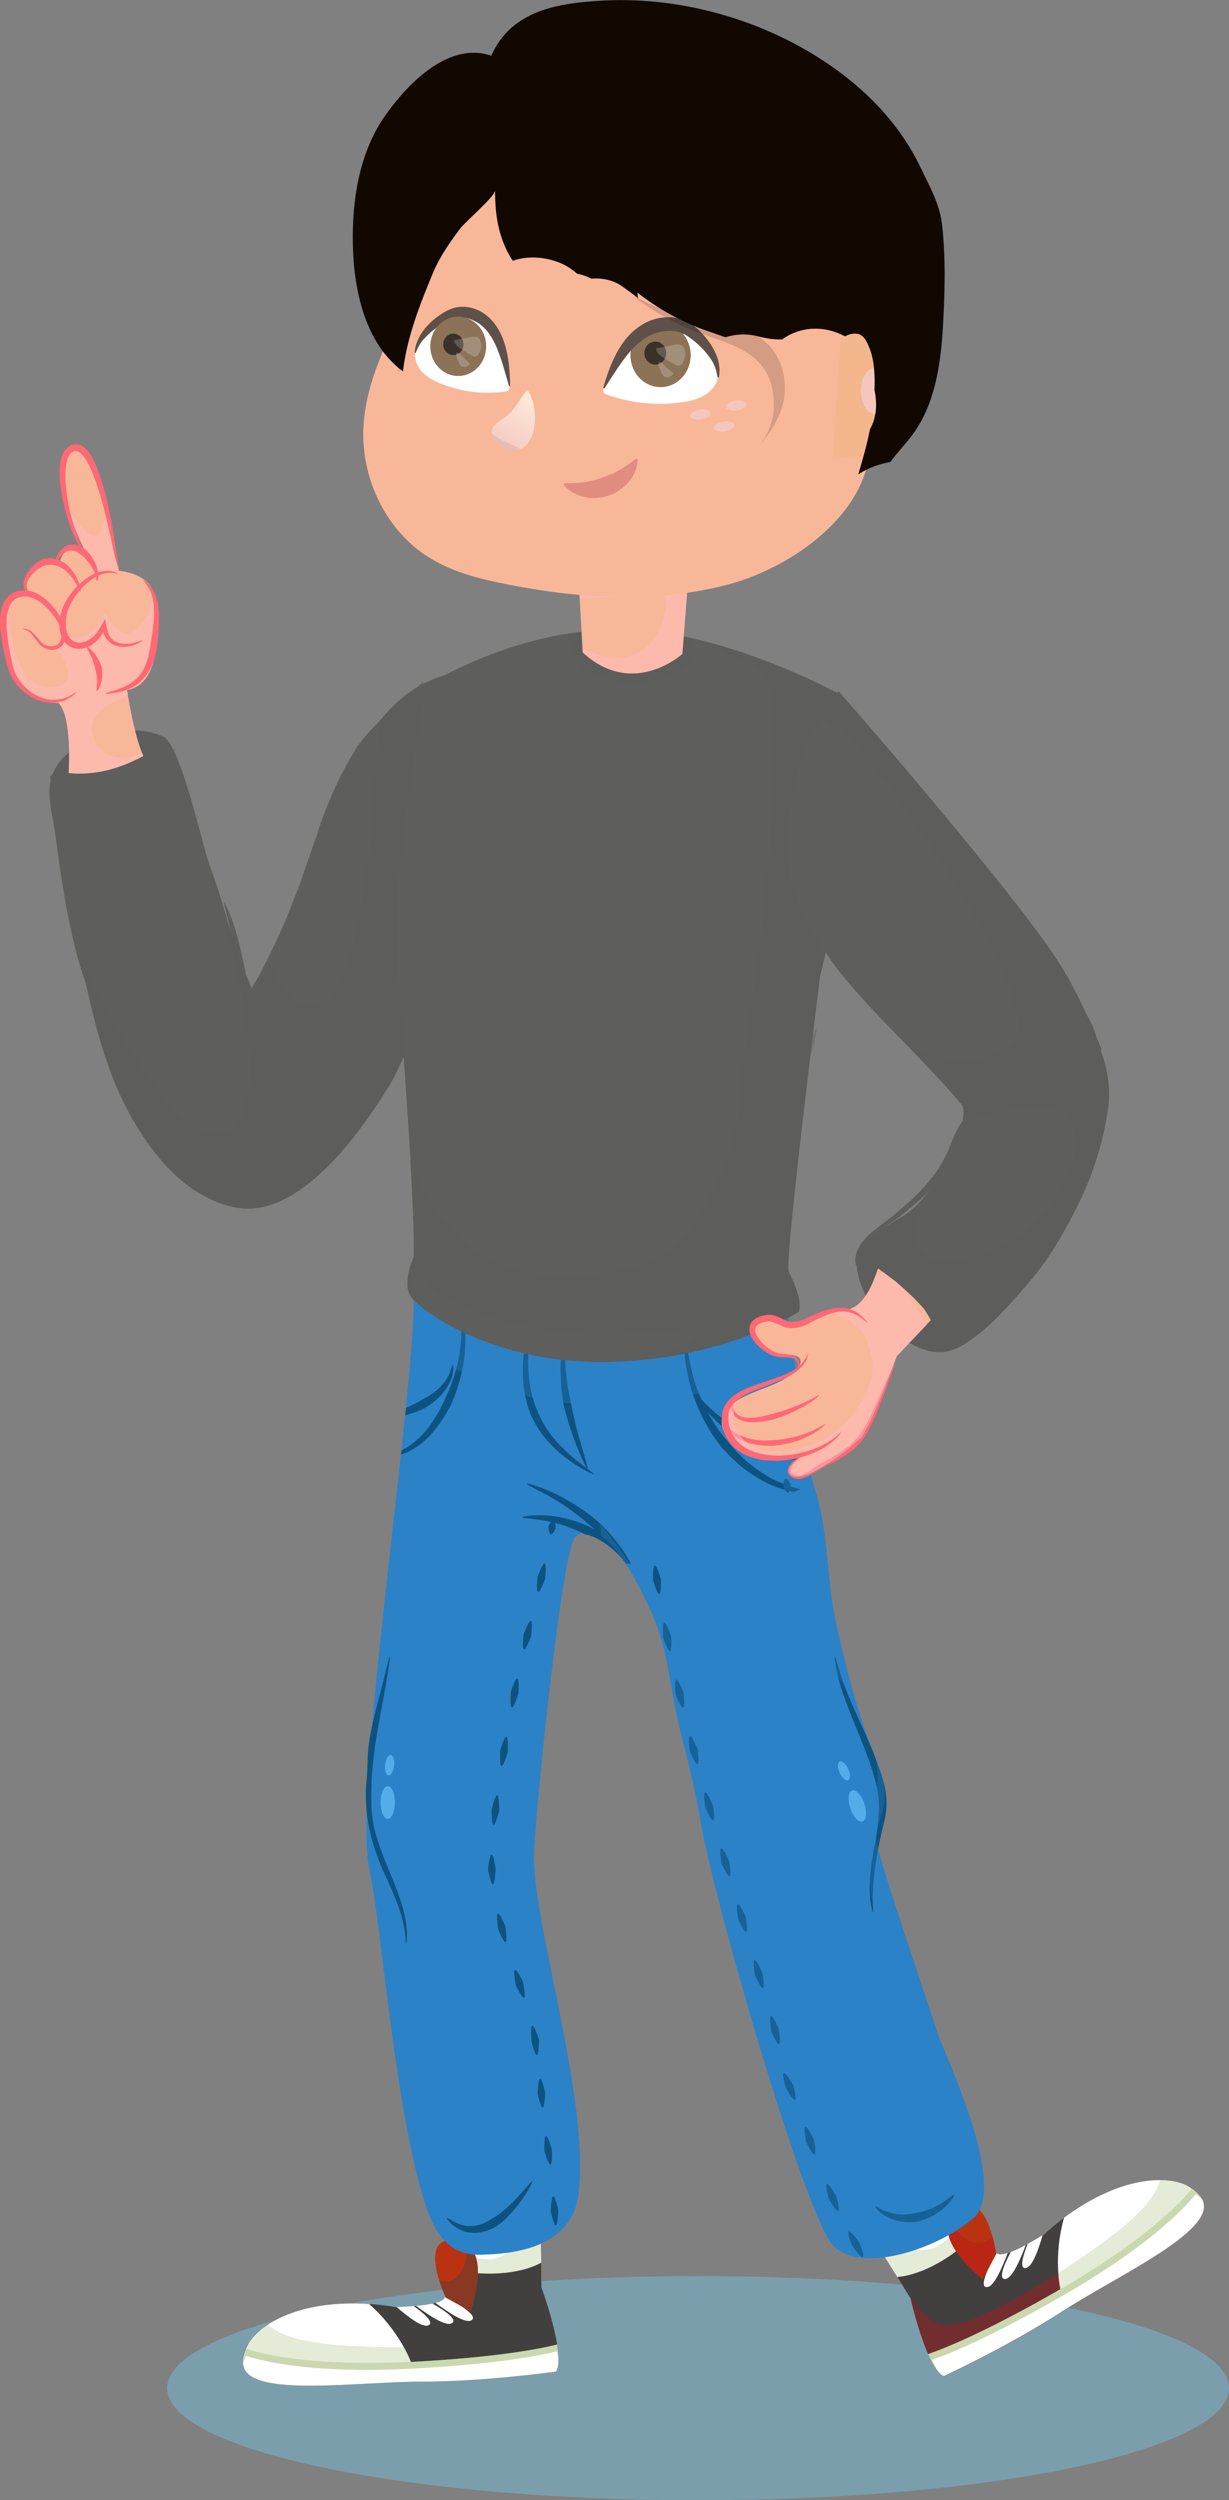 <svg width="109.4" height="222.4" viewBox="0 0 109.4 222.4" xmlns="http://www.w3.org/2000/svg" xmlns:xlink="http://www.w3.org/1999/xlink" xml:space="preserve" overflow="hidden"><rect x="0" y="0" width="109.4" height="222.4" fill="#808080" stroke="none"/><defs></defs><linearGradient x1="42.377" y1="-264.999" x2="40.672" y2="-258.357" gradientUnits="userSpaceOnUse" id="SVGID_1_" gradientTransform="matrix(0.962 0.274 -0.274 0.962 -65.461 277.569)"><stop offset="0.221" stop-color="#FCE8D9"/><stop offset="1" stop-color="#F4C7BD"/></linearGradient><g><path d="M62.14 202.47C88.24 202.47 109.4 206.93 109.4 212.44 109.4 217.95 88.24 222.41 62.14 222.41 36.04 222.41 14.88 217.95 14.88 212.44 14.88 206.93 36.04 202.47 62.14 202.47Z" fill="#76BCDA" opacity="0.5"/><g><g><g><path d="M28.57 74.88C27.91 76.67 27.27 78.45 26.55 80.23 25.56 82.67 24.4 84.96 23.11 87.24 22.9 87.6 22.68 87.93 22.47 88.28 20.86 84.64 19.98 80.44 18.63 76.87 18.02 75.25 16.08 66.24 14.54 65.55 9.27 63.17 4.46 69.12 4.46 69.12 6.54 80.88 7.66 91.96 11.45 98.91 12.63 101.07 14.18 103.33 16.08 104.95 17.75 106.39 20.29 107.69 22.55 107.5 27.58 107.07 32.23 100.51 34.63 96.61 38.78 89.87 46.21 59.94 46.21 59.94 35.12 57.86 31.75 66.29 28.57 74.88Z" fill="#5E5E5C"/><g><g><g><g><g><g><path d="M37.03 61.23C36.63 61.61 36.04 62.13 35.33 62.75 34.62 63.37 33.79 64.11 32.97 64.99 32.56 65.42 32.17 65.91 31.79 66.42 31.47 66.96 31.15 67.51 30.83 68.06 29.61 70.3 28.69 72.68 28.13 74.5 27.51 76.28 27.09 77.46 27.09 77.46 27.09 77.46 26.99 77.76 26.82 78.28 26.65 78.8 26.34 79.53 26 80.41 25.35 82.18 24.27 84.46 23.11 86.69 22.8 87.21 22.5 87.74 22.21 88.25 22.31 88.4 22.4 88.55 22.5 88.71 22.86 88.13 23.22 87.54 23.59 86.95 24.83 84.73 25.97 82.45 26.66 80.67 27.02 79.79 27.36 79.06 27.54 78.54 27.72 78.02 27.83 77.72 27.83 77.72 27.83 77.72 28.23 76.52 28.83 74.71 29.34 72.9 30.2 70.55 31.33 68.32 32.33 65.99 34.21 64.29 35.56 62.97 36.24 62.31 36.8 61.75 37.17 61.34 37.54 60.92 37.74 60.68 37.71 60.66 37.66 60.64 37.43 60.86 37.03 61.23Z" fill="#5E5E5C"/></g></g></g></g></g><g><g><g><g><g><path d="M19.95 80.32C19.9 80.35 20.04 80.8 20.22 81.49 20.41 82.18 20.6 83.11 20.76 84.04 20.92 84.97 21.06 85.92 21.16 86.62 21.27 87.33 21.34 87.8 21.34 87.8 21.34 87.8 21.44 88.27 21.59 88.97 21.75 89.67 21.98 90.61 22.27 91.53 22.57 92.44 22.93 93.34 23.3 93.97 23.65 94.6 23.95 94.98 23.99 94.96 24.05 94.93 23.83 94.5 23.57 93.84 23.3 93.19 23.02 92.29 22.79 91.38 22.57 90.47 22.4 89.54 22.28 88.84 22.17 88.14 22.09 87.67 22.09 87.67 22.09 87.67 22 87.2 21.86 86.5 21.72 85.8 21.52 84.86 21.29 83.93 21.05 83 20.78 82.07 20.5 81.4 20.23 80.72 19.99 80.3 19.95 80.32Z" fill="#5E5E5C"/></g><g><path d="M13.73 65.66C13.74 65.63 13.51 65.57 13.1 65.47 12.69 65.36 12.09 65.28 11.37 65.24 11.01 65.25 10.61 65.21 10.2 65.28 9.99 65.31 9.78 65.33 9.56 65.36 9.34 65.4 9.13 65.47 8.9 65.52 8.45 65.61 8.02 65.83 7.57 66.01 7.36 66.13 7.15 66.26 6.94 66.38L6.62 66.57 6.33 66.8C5.54 67.37 4.85 68.21 4.58 69.15 4.3 70.09 4.4 70.99 4.5 71.72 4.61 72.45 4.73 73.03 4.8 73.43 4.86 73.84 4.9 74.07 4.9 74.07 4.9 74.07 4.94 74.3 4.99 74.7 5.05 75.11 5.13 75.7 5.22 76.41 5.43 77.83 5.7 79.72 6.08 81.59 6.46 83.46 6.9 85.33 7.37 86.68 7.57 87.37 7.81 87.92 7.96 88.31 8.12 88.7 8.22 88.91 8.24 88.91 8.26 88.9 8.21 88.66 8.1 88.26 8 87.86 7.81 87.29 7.65 86.6 7.27 85.23 6.92 83.36 6.6 81.49 6.29 79.62 6.07 77.73 5.9 76.32 5.82 75.61 5.76 75.02 5.71 74.61 5.67 74.19 5.63 73.95 5.63 73.95 5.63 73.95 5.59 73.71 5.51 73.3 5.43 72.88 5.29 72.3 5.17 71.62 5.06 70.94 4.96 70.13 5.17 69.33 5.38 68.54 5.92 67.79 6.65 67.23L6.91 67 7.2 66.81C7.39 66.69 7.58 66.56 7.78 66.44 8.2 66.26 8.59 66.03 9.01 65.93 9.22 65.87 9.42 65.79 9.63 65.75 9.84 65.71 10.04 65.68 10.24 65.64 10.63 65.55 11.02 65.57 11.37 65.53 12.77 65.51 13.71 65.74 13.73 65.66Z" fill="#5E5E5C"/></g></g><g><path d="M13.08 97.48C13.32 97.37 13.34 96.91 13.13 96.45 12.92 95.99 12.55 95.7 12.31 95.82 12.07 95.93 12.05 96.39 12.26 96.85 12.47 97.31 12.84 97.59 13.08 97.48Z" fill="#5E5E5C"/><path d="M15.13 100.79C15.48 100.57 15.41 99.83 14.97 99.15 14.54 98.47 13.9 98.1 13.55 98.32 13.2 98.54 13.27 99.27 13.71 99.95 14.14 100.64 14.78 101.01 15.13 100.79Z" fill="#5E5E5C"/></g></g><path d="M4.57 69.16C4.54 69.14 4.51 69.11 4.48 69.08 4.86 68.63 9.48 63.26 14.53 65.54 14.6 65.57 14.66 65.62 14.73 65.68 14.75 65.69 14.76 65.71 14.78 65.72 14.85 65.78 14.91 65.85 14.98 65.95 14.98 65.95 14.99 65.96 14.99 65.96 15.06 66.05 15.12 66.15 15.19 66.25 15.21 66.28 15.22 66.3 15.24 66.33 15.27 66.37 15.29 66.43 15.32 66.47 10.97 70.93 4.57 69.16 4.57 69.16Z" fill="#5E5E5C"/><g><path d="M15.6 66.68C15.55 66.61 14.39 67.39 13.13 67.99 12.49 68.25 11.86 68.53 11.35 68.64 11.1 68.71 10.9 68.77 10.75 68.81 10.61 68.85 10.52 68.85 10.52 68.86 10.52 68.86 10.19 68.93 9.68 69.03 9.43 69.1 9.13 69.12 8.81 69.14 8.49 69.15 8.15 69.22 7.81 69.19 7.47 69.17 7.12 69.15 6.8 69.13 6.64 69.13 6.48 69.11 6.34 69.07 6.2 69.05 6.07 69.02 5.94 69 5.43 68.91 5.08 68.85 5.07 68.89 5.06 68.92 5.39 69.04 5.9 69.2 6.03 69.24 6.16 69.28 6.31 69.32 6.46 69.37 6.61 69.4 6.78 69.42 7.11 69.47 7.46 69.51 7.82 69.56 8.17 69.61 8.53 69.56 8.87 69.57 9.2 69.57 9.52 69.56 9.78 69.5 10.31 69.41 10.67 69.36 10.67 69.36 10.67 69.35 10.76 69.35 10.91 69.3 11.06 69.25 11.27 69.18 11.52 69.09 12.04 68.94 12.68 68.62 13.31 68.31 14.54 67.62 15.64 66.73 15.6 66.68Z" fill="#5E5E5C"/></g></g></g><g><path d="M25.72 95.94C25.62 95.95 25.32 94.67 24.75 93.48 24.16 92.31 23.49 91.16 23.49 91.16 23.49 91.16 22.87 89.98 22.33 88.75 21.8 87.5 21.57 86.16 21.64 86.15 21.74 86.13 22.11 87.4 22.72 88.56 23.35 89.72 24.02 90.86 24.02 90.86 24.02 90.86 24.64 92.04 25.14 93.3 25.64 94.58 25.79 95.93 25.72 95.94Z" fill="#5E5E5C"/></g></g><path d="M34.62 96.61C38 91.11 43.56 70.23 45.5 62.68L45.08 59.76C39.62 59.05 36.15 61.05 33.63 64.34 33.3 73.3 32.2 87.48 28.56 89.24 26.8 90.1 25.24 88.36 23.95 85.66 23.67 86.18 23.39 86.7 23.09 87.22 22.88 87.58 22.66 87.91 22.45 88.26 20.98 84.94 20.11 81.15 18.94 77.8 18.94 77.81 18.94 77.83 18.93 77.84 18.77 78.49 25.45 97.88 20.23 100.65 16.58 102.59 10.62 92.24 7.2 85.4 8.23 90.67 9.47 95.33 11.41 98.9 12.59 101.06 14.14 103.32 16.04 104.94 17.71 106.38 20.25 107.68 22.51 107.49 27.57 107.08 32.22 100.52 34.62 96.61Z" fill="#5E5E5C" opacity="0.4"/></g></g><g><g><g><path d="M48.04 194.13 48.2 203.51C48.2 203.51 50.39 209.52 49.49 210.96 49.49 210.96 43.2 211.86 37.46 211.86 31.71 211.86 22.19 213.3 21.65 210.42 21.11 207.55 27.2 204.38 35.12 205.21 35.12 205.21 39.43 205.21 39.61 204.31 39.79 203.41 39.43 194.61 39.43 194.61L48.04 194.13Z" fill="#F9B799"/><path d="M48.04 194.13 48.2 203.51C48.2 203.51 50.39 209.52 49.49 210.96 49.49 210.96 43.2 211.86 37.46 211.86 31.71 211.86 22.19 213.3 21.65 210.42 21.11 207.55 27.2 204.38 35.12 205.21 35.12 205.21 39.43 205.21 39.61 204.31 39.79 203.41 39.43 194.61 39.43 194.61L48.04 194.13Z" fill="#FFBDC0" opacity="0.5"/><path d="M39.62 204.32C39.74 203.75 39.63 199.94 39.54 197.27 43.49 197.99 46.61 197.1 48.09 196.52L48.21 203.51C48.21 203.51 48.42 204.08 48.68 204.91 46.91 204.91 39.1 205.16 38.78 204.85L38.78 204.85C39.24 204.72 39.57 204.55 39.62 204.32Z" fill="#FFFFFF"/><path d="M42.97 200.95C45.96 201.22 46.53 198.39 45.76 197.21 46.74 197.01 47.53 196.75 48.09 196.53L48.2 202.91C45.37 203.47 41.33 204.26 39.38 204.62 39.51 204.54 39.6 204.44 39.63 204.33 39.71 203.93 39.68 202.01 39.63 199.97 40.46 200.41 41.57 200.82 42.97 200.95Z" fill="#7C9E38" opacity="0.2"/></g><g opacity="0.2"><path d="M30.06 205.95C30.08 206.17 30.43 206.32 30.84 206.29 31.26 206.26 31.58 206.07 31.57 205.85 31.56 205.63 31.21 205.48 30.79 205.51 30.38 205.54 30.05 205.74 30.06 205.95Z" fill="#7C9E38"/><path d="M26.92 206.55C26.99 206.88 27.57 207.05 28.22 206.92 28.87 206.79 29.35 206.41 29.28 206.08 29.21 205.75 28.63 205.58 27.98 205.71 27.32 205.83 26.85 206.21 26.92 206.55Z" fill="#7C9E38"/></g></g><path d="M21.66 210.42C21.12 207.55 26.26 203.77 35.13 205.21 35.13 205.21 39.44 205.21 39.62 204.31 39.66 204.11 39.6 202.53 39.6 201.75 42.98 202.61 46.31 202.31 48.17 201.28L48.21 203.5C48.21 203.5 50.4 209.51 49.5 210.95 49.5 210.95 43.21 211.85 37.47 211.85 31.72 211.86 22.2 213.3 21.66 210.42Z" fill="#423F3F"/><path d="M21.66 210.42C21.43 209.21 22.22 207.84 23.86 206.77 24.91 207.83 27.25 208.49 31.46 208.71 37.98 209.04 45.82 208.55 47.22 206.98 47.88 206.25 48.13 204.84 48.22 203.56 48.4 204.06 50.35 209.6 49.5 210.97 49.5 210.97 43.21 211.87 37.47 211.87 31.72 211.86 22.2 213.3 21.66 210.42Z" fill="#423F3F" opacity="0.4"/><path d="M22.15 208.41C23.47 206.38 27.24 204.57 32.85 204.95 35.56 207.32 36.58 210.11 36.58 210.11 34.33 211.27 27.28 210.96 21.69 210.49 21.68 210.47 21.67 210.45 21.67 210.42 21.55 209.85 21.73 209.14 22.15 208.41Z" fill="#FFFFFF"/><path d="M40.21 206.67C39.66 206.97 38.16 205.95 37.04 205.12 37.54 205.08 38.06 205.01 38.5 204.92 39.38 205.42 40.83 206.34 40.21 206.67ZM35.29 205.21C36.32 206.09 37.59 207.09 38.13 206.85 38.72 206.6 37.66 205.73 36.83 205.14 36.16 205.19 35.57 205.21 35.29 205.21ZM39.62 204.32C39.57 204.56 39.24 204.73 38.77 204.86 39.9 205.69 41.4 206.71 41.95 206.41 42.83 205.93 39.62 204.32 39.62 204.32Z" fill="#FFFFFF"/><path d="M41.89 205.6C41.89 205.6 44.04 199.67 40.54 199.27 37.04 198.87 39.69 204.39 39.69 204.39L41.89 205.6Z" fill="#B93313"/><path d="M40.31 202.79C41.24 202.31 41.71 200.85 41.5 199.59 43.59 200.91 41.89 205.6 41.89 205.6L39.69 204.39C39.69 204.39 39.37 203.72 39.1 202.86 39.56 203.01 39.97 202.97 40.31 202.79Z" fill="#423F3F" opacity="0.4"/><path d="M22.12 208.45C22.18 208.36 22.24 208.26 22.31 208.17 22.34 208.13 22.36 208.09 22.4 208.05 22.51 207.91 22.64 207.77 22.78 207.63 22.8 207.61 22.83 207.59 22.85 207.57 22.97 207.45 23.1 207.34 23.24 207.23 23.28 207.19 23.33 207.16 23.38 207.12 23.51 207.02 23.64 206.93 23.78 206.83 23.81 206.81 23.84 206.79 23.87 206.77 24.92 207.83 27.27 208.49 31.47 208.7 32.93 208.77 34.45 208.81 35.95 208.79 36.38 209.57 36.58 210.09 36.58 210.09 34.33 211.25 27.28 210.94 21.69 210.47 21.68 210.45 21.67 210.43 21.67 210.4 21.56 209.86 21.73 209.17 22.12 208.45Z" fill="#7C9E38" opacity="0.2"/><path d="M36.57 210.11C44.23 209.71 48.12 208.93 49.59 208.56 49.76 209.6 49.78 210.51 49.5 210.96 49.5 210.96 43.21 211.86 37.47 211.86 31.72 211.86 22.2 213.3 21.66 210.42 21.58 209.99 21.66 209.49 21.88 208.96 24.76 209.87 29.77 210.47 36.57 210.11Z" fill="#FFFFFF"/><path d="M49.59 209.16C48.12 209.53 44.23 210.31 36.57 210.71 29.77 211.07 24.76 210.48 21.88 209.56 21.77 209.84 21.69 210.11 21.66 210.36 21.6 209.94 21.68 209.46 21.88 208.95 24.76 209.86 29.77 210.45 36.57 210.1 44.23 209.7 48.12 208.92 49.59 208.55 49.69 209.15 49.73 209.7 49.7 210.15 49.69 209.85 49.65 209.52 49.59 209.16Z" fill="#7C9E38" opacity="0.4"/></g><g><g><g><path d="M76.08 196.46 81.04 204.43C81.04 204.43 82.47 210.67 84 211.39 84 211.39 89.76 208.73 94.59 205.6 99.42 202.47 108.19 198.51 107.08 195.8 105.97 193.09 99.14 193.74 92.94 198.75 92.94 198.75 89.32 201.09 88.68 200.44 88.04 199.78 83.56 192.2 83.56 192.2L76.08 196.46Z" fill="#F9B799"/><path d="M76.08 196.46 81.04 204.43C81.04 204.43 82.47 210.67 84 211.39 84 211.39 89.76 208.73 94.59 205.6 99.42 202.47 108.19 198.51 107.08 195.8 105.97 193.09 99.14 193.74 92.94 198.75 92.94 198.75 89.32 201.09 88.68 200.44 88.04 199.78 83.56 192.2 83.56 192.2L76.08 196.46Z" fill="#FFBDC0" opacity="0.5"/><path d="M88.69 200.43C88.28 200.01 86.3 196.76 84.93 194.47 82.01 197.22 78.91 198.17 77.35 198.49L81.05 204.42C81.05 204.42 81.19 205.01 81.42 205.85 82.91 204.89 89.6 200.84 89.7 200.42L89.7 200.42C89.23 200.57 88.86 200.6 88.69 200.43Z" fill="#FFFFFF"/><path d="M84.05 199.42C81.69 201.27 79.67 199.2 79.67 197.8 78.74 198.16 77.93 198.37 77.34 198.49L80.72 203.9C83.4 202.84 87.22 201.3 89.05 200.54 88.89 200.54 88.76 200.51 88.69 200.43 88.41 200.14 87.38 198.51 86.32 196.77 85.86 197.61 85.15 198.56 84.05 199.42Z" fill="#7C9E38" opacity="0.2"/></g><g opacity="0.2"><path d="M97.6 196.61C97.7 196.8 97.49 197.12 97.13 197.32 96.77 197.52 96.39 197.53 96.28 197.35 96.17 197.16 96.39 196.84 96.75 196.64 97.12 196.43 97.5 196.42 97.6 196.61Z" fill="#7C9E38"/><path d="M100.57 195.4C100.69 195.72 100.29 196.17 99.67 196.41 99.05 196.66 98.45 196.6 98.33 196.28 98.2 195.97 98.6 195.51 99.22 195.26 99.84 195.02 100.44 195.08 100.57 195.4Z" fill="#7C9E38"/></g></g><path d="M107.09 195.8C105.98 193.09 99.62 192.72 92.95 198.75 92.95 198.75 89.33 201.09 88.69 200.44 88.55 200.3 87.74 198.94 87.32 198.28 84.95 200.84 81.99 202.39 79.87 202.55L81.04 204.44C81.04 204.44 82.47 210.68 84 211.4 84 211.4 89.76 208.74 94.59 205.61 99.42 202.47 108.2 198.5 107.09 195.8Z" fill="#423F3F"/><path d="M107.09 195.8C106.62 194.66 105.22 193.94 103.26 193.93 102.95 195.39 101.35 197.22 97.93 199.68 92.64 203.5 85.79 207.35 83.76 206.79 82.81 206.53 81.83 205.49 81.06 204.46 81.18 204.98 82.55 210.69 84.02 211.38 84.02 211.38 89.78 208.72 94.61 205.59 99.42 202.47 108.2 198.5 107.09 195.8Z" fill="#B91318" opacity="0.4"/><path d="M105.58 194.37C103.37 193.38 99.22 193.92 94.72 197.28 93.73 200.74 94.39 203.64 94.39 203.64 96.91 203.39 102.66 199.3 107.1 195.87 107.09 195.85 107.09 195.83 107.08 195.8 106.87 195.26 106.33 194.76 105.58 194.37Z" fill="#FFFFFF"/><path d="M89.97 200.33C90.4 200.17 90.87 199.94 91.31 199.71 90.81 201.01 90.11 202.68 89.49 202.73 88.78 202.78 89.49 201.23 89.97 200.33ZM91.48 199.61C91.1 200.55 90.69 201.86 91.32 201.75 91.9 201.65 92.43 200.13 92.81 198.83 92.58 198.98 92.07 199.29 91.48 199.61ZM87.87 203.45C88.5 203.4 89.2 201.72 89.7 200.42 89.24 200.56 88.87 200.6 88.7 200.43 88.69 200.43 86.87 203.53 87.87 203.45Z" fill="#FFFFFF"/><path d="M87.48 202.74C87.48 202.74 82.45 198.94 85.17 196.69 87.89 194.45 88.67 200.52 88.67 200.52L87.48 202.74Z" fill="#B93313"/><path d="M87.28 199.52C86.24 199.62 85.05 198.65 84.55 197.48 83.51 199.72 87.49 202.73 87.49 202.73L88.68 200.52C88.68 200.52 88.59 199.78 88.35 198.91 88.03 199.3 87.67 199.49 87.28 199.52Z" fill="#B91318" opacity="0.4"/><path d="M105.62 194.39C105.52 194.34 105.42 194.3 105.31 194.26 105.26 194.24 105.22 194.22 105.17 194.21 105 194.15 104.82 194.1 104.63 194.06 104.6 194.05 104.57 194.05 104.53 194.04 104.37 194.01 104.2 193.98 104.02 193.96 103.96 193.95 103.9 193.95 103.85 193.95 103.69 193.94 103.53 193.93 103.36 193.92 103.33 193.92 103.29 193.92 103.25 193.92 102.94 195.38 101.33 197.21 97.92 199.67 96.74 200.52 95.47 201.38 94.21 202.19 94.27 203.08 94.39 203.63 94.39 203.63 96.91 203.38 102.66 199.29 107.1 195.86 107.09 195.84 107.09 195.82 107.08 195.79 106.87 195.27 106.35 194.78 105.62 194.39Z" fill="#7C9E38" opacity="0.2"/><path d="M94.4 203.63C87.75 207.46 84.06 208.91 82.62 209.41 83.04 210.37 83.52 211.15 84 211.38 84 211.38 89.76 208.72 94.59 205.59 99.42 202.46 108.19 198.5 107.08 195.79 106.91 195.39 106.57 195.01 106.1 194.68 104.19 197.02 100.3 200.24 94.4 203.63Z" fill="#FFFFFF"/><path d="M82.96 209.92C84.39 209.43 88.08 207.97 94.73 204.14 100.63 200.75 104.52 197.52 106.44 195.19 106.69 195.36 106.89 195.55 107.06 195.74 106.89 195.36 106.56 194.99 106.11 194.68 104.19 197.01 100.3 200.23 94.4 203.63 87.75 207.46 84.06 208.91 82.62 209.41 82.87 209.97 83.13 210.46 83.4 210.82 83.25 210.55 83.1 210.24 82.96 209.92Z" fill="#7C9E38" opacity="0.4"/></g><g><path d="M83.49 180.93C82.94 179.15 78.49 166.19 78.07 164.06 77.65 161.93 79.77 160.82 78.12 156.87 76.48 152.96 75.4 148.73 74.47 144.61 73.5 140.3 73.84 136.2 72.37 131.96 71.95 130.74 70.08 115.49 69.86 115.5 68.96 115.54 68.06 115.6 67.17 115.69 59.48 117.36 51.67 117.87 44.08 116.31 41.64 116.15 39.23 115.8 36.86 115.22 36.78 125.41 31.37 159.45 32.9 166.43 34 171.42 35.07 187.23 37.83 195.99 38.72 198.81 40.05 200.61 42.73 200.57 46.93 200.5 51 199.4 51.51 195.08 52.52 186.59 47.23 170.56 47.54 164.66 47.81 159.55 50.06 137.79 51.2 136.73 54.03 134.11 57.91 143.05 58.52 144.77 59.51 147.55 59.79 150.85 60.51 153.78 61.15 156.36 61.85 158.96 62.28 161.59 63.45 168.87 71.69 197.16 74.15 199.74 76.62 202.32 83.37 200.1 86.61 197.35 89.87 194.58 84.04 182.71 83.49 180.93Z" fill="#2C82C7"/><g><g><g><g><path d="M63 125.67C65.37 127.94 69.65 129.61 69.65 129.61 69.65 129.61 69.78 130.91 69.96 133.07 70.58 132.8 71.2 132.53 71.82 132.26 71.59 128.44 71.37 125.39 71.17 124.21 70.88 122.47 70.38 118.95 69.87 115.48 68.97 115.52 68.07 115.58 67.18 115.67 59.49 117.34 51.68 117.85 44.09 116.29 41.65 116.13 39.24 115.78 36.87 115.2 36.87 115.38 36.87 115.58 36.86 115.78L36.86 115.78C40.31 117.16 46.03 118.8 50.29 118.79 56.65 118.77 60.97 118.3 60.97 118.3 60.97 118.3 60.63 123.4 63 125.67Z" fill="#2C82C7" opacity="0.3"/><path d="M53.48 137.04C53.57 137.09 53.66 137.15 53.75 137.21 53.81 137.25 53.87 137.29 53.93 137.33 54.01 137.39 54.09 137.44 54.16 137.5 54.22 137.55 54.28 137.59 54.34 137.64 54.45 137.73 54.56 137.83 54.67 137.93 54.73 137.98 54.79 138.05 54.85 138.1 54.93 138.17 55 138.24 55.07 138.31 55.13 138.37 55.19 138.43 55.25 138.5 55.32 138.57 55.38 138.65 55.45 138.73 55.5 138.79 55.55 138.85 55.61 138.92 55.66 138.99 55.71 139.05 55.76 139.12L55.91 139.12C55.91 138.84 55.92 138.68 55.92 138.68 55.92 138.68 49.4 130.5 46.86 132 44.32 133.49 48.86 134.56 48.86 134.56L45.77 136.48C45.77 136.48 48.13 136.91 47.77 138.82 47.41 140.74 43.77 157.37 43.23 161.84 42.68 166.32 47.77 180.81 42.5 182.95 37.24 185.08 37.05 172.5 35.97 169.52 35.01 166.9 33.5 164.61 32.65 162.07 32.63 163.47 32.67 164.67 32.78 165.59 32.78 165.6 32.78 165.6 32.78 165.61 32.8 165.75 32.81 165.87 32.83 166 32.83 166.02 32.84 166.04 32.84 166.05 32.86 166.18 32.89 166.31 32.91 166.43 34.01 171.42 35.08 187.23 37.84 195.99 38.73 198.81 40.06 200.61 42.74 200.57 46.94 200.5 51.01 199.4 51.52 195.08 52.5 186.81 47.51 171.39 47.54 165.15 47.54 164.98 47.54 164.82 47.55 164.67 47.82 159.56 50.07 137.8 51.21 136.74 51.27 136.68 51.35 136.64 51.43 136.6 51.45 136.59 51.48 136.58 51.5 136.57 51.57 136.55 51.63 136.53 51.7 136.53 51.73 136.53 51.75 136.52 51.78 136.52 51.88 136.51 51.98 136.52 52.09 136.53 52.1 136.53 52.12 136.53 52.13 136.54 52.23 136.55 52.33 136.58 52.44 136.61 52.48 136.62 52.52 136.64 52.56 136.65 52.64 136.68 52.73 136.71 52.82 136.75 52.86 136.77 52.91 136.79 52.95 136.81 53.07 136.87 53.2 136.93 53.33 137 53.4 136.99 53.44 137.02 53.48 137.04Z" fill="#2C82C7" opacity="0.3"/></g><g><path d="M44.64 157.09C44.45 157.05 44.52 155.71 44.52 155.71 44.52 155.71 44.89 154.44 45.08 154.49 45.27 154.54 45.2 155.87 45.2 155.87 45.2 155.87 44.83 157.13 44.64 157.09Z" fill="#0D5382"/><path d="M43.94 162.33C43.75 162.3 43.76 160.96 43.76 160.96 43.76 160.96 44.07 159.67 44.26 159.7 44.45 159.74 44.44 161.07 44.44 161.07 44.44 161.07 44.12 162.35 43.94 162.33Z" fill="#0D5382"/><path d="M44.34 171.61C44.34 171.61 44.14 170.28 44.32 170.23 44.5 170.18 44.99 171.37 44.99 171.37 44.99 171.37 45.18 172.68 45.01 172.76 44.83 172.84 44.34 171.61 44.34 171.61Z" fill="#0D5382"/><path d="M38.11 124.21C38.44 124 38.88 123.71 39.25 123.31 39.61 122.92 39.93 122.46 40.06 122.04 40.22 121.64 40.26 121.33 40.32 121.34 40.35 121.34 40.4 121.67 40.31 122.14 40.24 122.63 39.95 123.21 39.59 123.71 39.23 124.21 38.77 124.59 38.43 124.85 38.08 125.1 37.84 125.25 37.84 125.25 37.84 125.25 37.02 125.66 36.07 125.9 36.09 125.67 36.12 125.45 36.14 125.23 36.92 124.91 37.54 124.53 37.54 124.53 37.54 124.53 37.77 124.41 38.11 124.21Z" fill="#0D5382"/><path d="M43.88 167.63C43.7 167.67 43.44 166.33 43.44 166.33 43.44 166.33 43.57 164.97 43.76 164.98 43.95 164.99 44.12 166.28 44.12 166.28 44.12 166.28 44.06 167.59 43.88 167.63Z" fill="#0D5382"/><path d="M46.62 145.35C46.62 145.35 47.08 144.12 47.26 144.18 47.44 144.24 47.28 145.56 47.28 145.56 47.28 145.56 46.82 146.79 46.64 146.73 46.45 146.68 46.62 145.35 46.62 145.35Z" fill="#0D5382"/><path d="M45.92 176.61C45.92 176.61 45.66 175.31 45.83 175.23 46.01 175.14 46.56 176.32 46.56 176.32 46.56 176.32 46.82 177.62 46.65 177.71 46.47 177.78 45.92 176.61 45.92 176.61Z" fill="#0D5382"/><path d="M33.03 153.96C33.34 152.4 33.8 150.84 34.17 149.33 34.46 148.13 34.65 147.33 34.7 147.34 34.74 147.35 34.64 148.18 34.43 149.4 34.21 150.62 33.91 152.24 33.62 153.86 33.33 155.48 33.16 157.11 33.08 158.33 33.07 158.95 33.06 159.46 33.05 159.81 33.06 160.16 33.06 160.36 33.06 160.36 33.06 160.36 33.02 161.16 33.26 162.34 33.48 163.52 34.06 165.02 34.68 166.51 35.31 168 35.9 169.55 36.1 170.81 36.16 171.12 36.19 171.41 36.21 171.67 36.23 171.93 36.24 172.15 36.23 172.33 36.21 172.7 36.19 172.91 36.17 172.91 36.1 172.91 36.14 172.07 35.85 170.88 35.58 169.69 34.94 168.22 34.26 166.76 33.03 164.14 32.31 161.18 32.64 158.23 32.7 157.63 32.7 157.04 32.73 156.44 32.75 155.62 32.87 154.79 33.03 153.96Z" fill="#0D5382"/><path d="M47.38 180.21C47.56 180.14 47.98 181.43 47.98 181.43 47.98 181.43 47.97 182.82 47.78 182.82 47.59 182.82 47.31 181.58 47.31 181.57 47.31 181.58 47.2 180.28 47.38 180.21Z" fill="#0D5382"/><path d="M39.76 197.31C39.79 197.26 40.05 197.42 40.42 197.64 40.81 197.82 41.33 198.04 41.86 198.03 42.39 198.02 42.91 197.86 43.28 197.67 43.64 197.47 43.88 197.31 43.88 197.31 43.88 197.31 43.94 197.27 44.05 197.21 44.15 197.14 44.31 197.06 44.47 196.92 44.82 196.67 45.26 196.27 45.69 195.85 46.54 194.99 47.3 193.98 47.38 194.05 47.45 194.11 46.82 195.25 46.03 196.26 45.62 196.75 45.2 197.23 44.83 197.54 44.66 197.7 44.5 197.82 44.38 197.9 44.27 197.98 44.21 198.03 44.21 198.03 44.21 198.03 43.94 198.19 43.51 198.37 43.08 198.55 42.46 198.68 41.84 198.61 41.22 198.55 40.67 198.21 40.3 197.93 39.94 197.59 39.74 197.35 39.76 197.31Z" fill="#0D5382"/><path d="M55.76 139.12 56.16 139.12C56.08 138.97 56.01 138.82 55.93 138.68 55.42 137.79 54.79 136.99 54.29 136.43 53.79 135.88 53.44 135.53 53.44 135.53 53.44 135.53 53.07 135.2 52.5 134.76 51.93 134.32 51.13 133.79 50.31 133.33 48.66 132.4 46.89 131.88 46.87 131.99 46.84 132.1 48.54 132.8 50.09 133.83 51.47 134.72 52.69 135.85 52.96 136.1 52.62 135.89 52.39 135.77 52.39 135.77 52.39 135.77 50.97 135.11 49.47 134.9 47.98 134.66 46.49 134.86 46.5 134.97 46.5 135.08 47.75 135.09 49.05 135.38 48.92 135.54 48.81 135.78 48.81 135.78 48.81 135.78 48.85 136.44 49.03 136.49 49.22 136.54 49.48 135.95 49.48 135.95 49.48 135.95 49.46 135.67 49.4 135.47 50.75 135.8 51.99 136.44 52.1 136.5 53.15 136.64 54.69 137.71 55.76 139.12Z" fill="#0D5382"/><path d="M52.31 130.67C52.33 130.47 51.9 129.12 51.51 127.75 51.1 126.29 50.82 124.8 50.82 124.8 50.82 124.8 50.75 124.43 50.64 123.88 50.5 123.33 50.45 122.58 50.35 121.83 50.24 120.36 50.4 118.89 50.31 118.78 50.53 118.8 50.75 118.82 50.96 118.84 52.55 118.95 53.62 118.97 53.62 118.97 53.62 118.97 53.89 118.96 54.35 118.95 54.81 118.92 55.48 118.94 56.27 118.86 57.58 118.77 59.26 118.57 60.98 118.29 60.94 118.56 60.9 119.14 60.92 119.92 60.94 120.97 61.17 122.34 61.56 123.67L61.56 123.67C61.55 123.68 61.56 123.71 61.59 123.76 61.59 123.78 61.6 123.8 61.6 123.81 62.05 125.17 62.67 126.45 63.23 127.32 63.49 127.78 63.77 128.1 63.94 128.35 64.12 128.59 64.22 128.73 64.22 128.73 64.22 128.73 64.34 128.85 64.54 129.07 64.75 129.28 65.01 129.62 65.4 129.94 66.12 130.64 67.2 131.39 68.35 131.97 68.86 132.2 69.37 132.39 69.87 132.53 69.96 132.67 70.08 132.81 70.17 132.78 70.22 132.77 70.25 132.71 70.28 132.64 70.42 132.68 70.55 132.7 70.69 132.73 70.88 132.65 71.08 132.56 71.27 132.48 70.98 132.41 70.68 132.33 70.37 132.22 70.38 132.13 70.38 132.07 70.38 132.07 70.38 132.07 70.11 131.49 69.92 131.54 69.81 131.57 69.76 131.8 69.73 131.99 69.33 131.83 68.93 131.66 68.54 131.45 67.47 130.83 66.47 130.06 65.8 129.36 65.44 129.05 65.21 128.7 65.01 128.5 64.82 128.29 64.72 128.17 64.72 128.17 64.72 128.17 64.62 128.04 64.45 127.82 64.28 127.59 64.01 127.29 63.75 126.87 63.51 126.53 63.26 126.11 63.02 125.65 63.27 125.91 63.52 126.18 63.79 126.45 64.11 126.75 64.46 127 64.77 127.26 65.08 127.53 65.39 127.73 65.67 127.89 66.22 128.22 66.58 128.45 66.58 128.45 66.58 128.45 68.1 129.15 69.67 129.6 70.54 129.84 71.39 130.05 72 130.18 71.99 130.07 71.97 129.97 71.96 129.87 71.38 129.65 70.59 129.36 69.8 129.06 68.29 128.48 66.85 127.72 66.85 127.72 66.85 127.72 66.49 127.53 65.96 127.24 65.69 127.11 65.38 126.93 65.07 126.7 64.75 126.48 64.4 126.26 64.08 126.01 63.45 125.52 62.88 124.95 62.44 124.49 62.31 124.2 62.19 123.91 62.07 123.61 61.62 122.32 61.31 120.95 61.21 119.9 61.13 119.13 61.11 118.54 61.08 118.28 61.41 118.23 61.75 118.16 62.08 118.1 64.17 117.68 66.24 117.18 67.77 116.69 68.54 116.47 69.17 116.23 69.61 116.08 69.75 116.03 69.86 115.99 69.96 115.95 69.95 115.91 69.95 115.87 69.94 115.84 69.51 115.94 68.73 116.14 67.71 116.39 66.17 116.78 64.09 117.2 62.01 117.55 59.93 117.87 57.83 118.07 56.26 118.13 55.48 118.19 54.82 118.16 54.36 118.17 53.9 118.17 53.64 118.18 53.64 118.18 53.64 118.18 52.59 118.18 51.02 118.11 49.95 118.04 48.63 117.91 47.26 117.68 47.26 117.57 47.26 117.5 47.25 117.49 47.24 117.49 47.21 117.56 47.17 117.66 46.56 117.55 45.93 117.43 45.31 117.27 44.03 116.93 42.76 116.52 41.64 116.06 41.23 116.01 40.82 115.96 40.41 115.89 41.75 116.63 43.46 117.29 45.2 117.82 45.8 117.99 46.4 118.13 47 118.26 46.96 118.4 46.93 118.56 46.88 118.74 46.73 119.51 46.56 120.56 46.55 121.64 46.52 122.17 46.57 122.72 46.6 123.22 46.68 123.72 46.73 124.2 46.85 124.59 46.9 124.79 46.94 124.97 46.99 125.13 47.04 125.28 47.09 125.42 47.13 125.53 47.21 125.75 47.26 125.88 47.26 125.88 47.26 125.88 47.31 126.01 47.42 126.21 47.54 126.41 47.66 126.72 47.89 127.04 48.29 127.72 48.97 128.48 49.69 129.13 51.16 130.43 52.84 131.22 52.88 131.14 52.87 131.1 52.65 130.93 52.31 130.67ZM49.97 128.69C49.31 128.01 48.72 127.26 48.38 126.62 48.18 126.32 48.08 126.02 47.98 125.84 47.88 125.65 47.85 125.54 47.85 125.54 47.85 125.54 47.81 125.43 47.73 125.23 47.69 125.13 47.64 125.01 47.58 124.88 47.54 124.73 47.49 124.57 47.44 124.4 47.32 124.05 47.25 123.61 47.16 123.15 47.11 122.68 47.03 122.18 47.03 121.66 46.97 120.39 47.11 119.12 47.2 118.33 48.31 118.55 49.38 118.7 50.32 118.81 50.23 118.87 49.9 120.34 49.89 121.88 49.93 122.66 49.93 123.46 50.04 124.04 50.12 124.62 50.18 125.01 50.18 125.01 50.18 125.01 50.55 126.53 51.08 127.97 51.52 129.14 52.02 130.27 52.23 130.61 51.63 130.16 50.75 129.5 49.97 128.69Z" fill="#0D5382"/><path d="M45.56 151.89C45.38 151.84 45.47 150.5 45.47 150.5 45.47 150.5 45.87 149.24 46.06 149.3 46.24 149.35 46.14 150.68 46.14 150.68 46.14 150.68 45.74 151.94 45.56 151.89Z" fill="#0D5382"/><path d="M48.49 139.08C48.67 139.13 48.52 140.46 48.52 140.46 48.52 140.46 48.07 141.69 47.89 141.63 47.71 141.57 47.86 140.24 47.86 140.24 47.86 140.24 48.31 139.02 48.49 139.08Z" fill="#0D5382"/><path d="M48.3 187.48C48.11 187.47 47.85 186.22 47.85 186.22 47.85 186.22 47.9 184.95 48.08 184.91 48.26 184.87 48.53 186.16 48.53 186.16 48.53 186.16 48.49 187.48 48.3 187.48Z" fill="#0D5382"/><path d="M49 192.56C48.81 192.57 48.46 191.34 48.46 191.34 48.46 191.34 48.41 190.06 48.59 190.01 48.77 189.96 49.13 191.22 49.13 191.22 49.13 191.22 49.19 192.55 49 192.56Z" fill="#0D5382"/><path d="M49.47 197.95C49.28 197.95 49.02 196.69 49.02 196.69 49.02 196.69 49.06 195.42 49.25 195.38 49.44 195.34 49.7 196.63 49.7 196.63 49.7 196.63 49.66 197.95 49.47 197.95Z" fill="#0D5382"/><path d="M35.74 129.01C36.29 128.77 36.87 128.33 37.4 127.82 38.1 127.17 38.62 126.29 39.01 125.66 39.18 125.32 39.33 125.04 39.43 124.84 39.54 124.65 39.58 124.52 39.58 124.52 39.58 124.52 39.63 124.4 39.72 124.2 39.81 124 39.96 123.72 40.09 123.35 40.37 122.64 40.69 121.65 40.87 120.61 41.04 119.58 41.13 118.52 41.02 117.73 41.01 117.33 40.92 117.02 40.89 116.79 40.85 116.56 40.84 116.42 40.86 116.41 40.88 116.4 40.94 116.52 41.02 116.74 41.1 116.96 41.23 117.28 41.28 117.69 41.47 118.5 41.45 119.62 41.34 120.71 41.21 121.81 40.92 122.87 40.66 123.64 40.55 124.04 40.39 124.33 40.31 124.56 40.22 124.78 40.17 124.9 40.17 124.9 40.17 124.9 40.12 125.03 40 125.23 39.88 125.43 39.72 125.72 39.52 126.07 39.07 126.72 38.48 127.6 37.69 128.25 37.05 128.79 36.33 129.22 35.69 129.38 35.71 129.27 35.73 129.14 35.74 129.01Z" fill="#0D5382"/></g></g><g><g><path d="M34.57 157.93C34.79 157.97 35.02 157.59 35.08 157.09 35.14 156.59 35.01 156.16 34.79 156.12 34.57 156.08 34.34 156.46 34.28 156.96 34.22 157.46 34.35 157.89 34.57 157.93Z" fill="#53ADEA"/><path d="M34.51 161.8C34.86 161.8 35.15 161.15 35.15 160.35 35.15 159.55 34.87 158.89 34.52 158.89 34.17 158.89 33.88 159.53 33.88 160.34 33.88 161.15 34.16 161.8 34.51 161.8Z" fill="#53ADEA"/></g></g></g></g><g><g><g><g><g><path d="M78.3 157.42C78.09 156.83 77.86 156.22 77.62 155.57 77.26 154.73 76.84 153.8 76.41 152.87 75.8 151.51 75.21 150.15 74.87 149.09 74.53 148.03 74.36 147.3 74.3 147.31 74.27 147.31 74.34 148.06 74.6 149.16 74.86 150.26 75.39 151.68 75.96 153.08 76.53 154.46 77.09 155.84 77.45 156.89 77.64 157.41 77.74 157.85 77.84 158.16 77.94 158.47 77.97 158.64 77.97 158.64 77.97 158.64 78.01 158.81 78.08 159.11 78.14 159.41 78.22 159.85 78.23 160.38 78.3 161.44 78.09 162.85 77.83 164.27 77.57 165.68 77.37 167.15 77.42 168.28 77.46 169.41 77.68 170.14 77.71 170.14 77.77 170.13 77.65 169.4 77.7 168.31 77.79 166.12 78.19 164.17 78.69 162.12 79.15 160.33 78.84 158.94 78.3 157.42Z" fill="#0D5382"/><path d="M70.78 186.8C70.95 186.7 70.6 185.46 70.6 185.46 70.6 185.46 69.96 184.35 69.77 184.41 69.58 184.47 69.95 185.74 69.95 185.74 69.95 185.74 70.6 186.89 70.78 186.8Z" fill="#0D5382"/><path d="M72.51 191.65C72.69 191.57 72.44 190.31 72.44 190.31 72.44 190.31 71.89 189.15 71.69 189.19 71.5 189.23 71.76 190.53 71.76 190.53 71.76 190.53 72.34 191.73 72.51 191.65Z" fill="#0D5382"/><path d="M74.61 196.67C74.78 196.58 74.43 195.33 74.43 195.33 74.43 195.33 73.79 194.22 73.61 194.27 73.42 194.33 73.78 195.6 73.78 195.6 73.78 195.6 74.44 196.77 74.61 196.67Z" fill="#0D5382"/><path d="M76.82 200.78C76.98 200.66 76.49 199.47 76.49 199.47 76.49 199.47 75.73 198.43 75.55 198.51 75.37 198.59 75.88 199.82 75.88 199.82 75.88 199.82 76.66 200.9 76.82 200.78Z" fill="#0D5382"/><path d="M69.34 181.84C69.53 181.79 69.33 180.5 69.33 180.5 69.33 180.5 68.82 179.29 68.63 179.34 68.44 179.39 68.64 180.67 68.64 180.67 68.64 180.67 69.15 181.88 69.34 181.84Z" fill="#0D5382"/><path d="M84.93 195.21C84.85 195.14 84.18 195.85 83.33 196.26 82.5 196.7 81.58 196.84 81.58 196.84 81.58 196.84 81.36 196.9 81.02 196.95 80.68 197 80.22 197.01 79.75 196.95 79.29 196.87 78.83 196.71 78.49 196.54 78.16 196.37 77.93 196.22 77.9 196.27 77.87 196.31 78.04 196.53 78.36 196.8 78.68 197.07 79.17 197.34 79.69 197.5 80.21 197.64 80.74 197.7 81.12 197.67 81.51 197.66 81.77 197.61 81.77 197.61 81.77 197.61 82.78 197.36 83.6 196.75 84.45 196.18 85.01 195.28 84.93 195.21Z" fill="#0D5382"/><path d="M59.74 145.56C59.74 145.56 59.33 144.32 59.13 144.35 58.93 144.37 59.03 145.67 59.03 145.67 59.03 145.67 59.44 146.92 59.64 146.89 59.84 146.85 59.74 145.56 59.74 145.56Z" fill="#0D5382"/><path d="M61.42 154.43C61.23 154.47 61.4 155.76 61.4 155.76 61.4 155.76 61.89 156.98 62.08 156.94 62.27 156.89 62.1 155.61 62.1 155.61 62.1 155.61 61.61 154.39 61.42 154.43Z" fill="#0D5382"/><path d="M67.17 174.36C66.98 174.41 67.2 175.69 67.2 175.69 67.2 175.69 67.72 176.9 67.91 176.85 68.1 176.8 67.88 175.51 67.88 175.51 67.88 175.51 67.36 174.31 67.17 174.36Z" fill="#0D5382"/><path d="M65.68 169.39C65.49 169.44 65.71 170.72 65.71 170.72 65.71 170.72 66.23 171.92 66.42 171.87 66.61 171.82 66.39 170.54 66.39 170.54 66.39 170.54 65.87 169.34 65.68 169.39Z" fill="#0D5382"/><path d="M60.2 149.4C60.01 149.43 60.15 150.72 60.15 150.72 60.15 150.72 60.6 151.95 60.8 151.91 60.99 151.87 60.85 150.58 60.85 150.58 60.85 150.58 60.39 149.37 60.2 149.4Z" fill="#0D5382"/><path d="M64.2 164.42C64.01 164.47 64.22 165.75 64.22 165.75 64.22 165.75 64.74 166.95 64.93 166.9 65.12 166.85 64.9 165.57 64.9 165.57 64.9 165.57 64.39 164.37 64.2 164.42Z" fill="#0D5382"/><path d="M62.77 159.44C62.58 159.49 62.78 160.77 62.78 160.77 62.78 160.77 63.29 161.98 63.48 161.93 63.67 161.88 63.47 160.6 63.47 160.6 63.47 160.6 62.96 159.39 62.77 159.44Z" fill="#0D5382"/><path d="M58.13 140.56C58.13 140.56 58.49 141.83 58.68 141.81 58.87 141.79 58.84 140.5 58.84 140.5 58.84 140.5 58.49 139.25 58.29 139.26 58.09 139.27 58.13 140.56 58.13 140.56Z" fill="#0D5382"/></g></g><g><g><path d="M75.51 158.36C75.3 158.46 74.96 158.17 74.75 157.71 74.54 157.25 74.53 156.8 74.74 156.7 74.95 156.6 75.29 156.89 75.5 157.35 75.71 157.8 75.72 158.25 75.51 158.36Z" fill="#53ADEA"/><path d="M76.77 162.03C76.42 162.14 75.94 161.6 75.69 160.84 75.44 160.07 75.52 159.37 75.86 159.26 76.2 159.15 76.69 159.69 76.94 160.45 77.19 161.21 77.11 161.93 76.77 162.03Z" fill="#53ADEA"/></g></g></g></g></g><g><path d="M83.49 180.93C82.94 179.15 78.49 166.19 78.07 164.06 77.65 161.93 79.77 160.82 78.12 156.87 78.07 156.76 78.04 156.64 77.99 156.52 78.13 157.43 78.14 158.27 78.08 159.1 77.89 161.72 78.27 162.35 77.53 165.52 76.8 168.7 79.73 175.3 77.77 178.96 75.81 182.63 67.75 164.54 63.1 152.81 58.46 141.08 53.41 135.53 53.41 135.53 53.41 135.53 53.45 135.93 53.53 136.67 55.82 138.23 58.07 143.47 58.52 144.75 59.51 147.53 59.79 150.83 60.51 153.76 61.15 156.34 61.85 158.94 62.28 161.57 63.45 168.85 71.69 197.14 74.15 199.72 76.62 202.3 83.37 200.08 86.61 197.33 89.87 194.58 84.04 182.71 83.49 180.93Z" fill="#2C82C7" opacity="0.3"/><path d="M74.47 144.6C73.5 140.29 73.84 136.19 72.37 131.95 72.08 131.13 71.15 123.99 70.5 119.38 70.48 119.39 70.46 119.4 70.44 119.41 70.35 118.79 70.26 118.15 70.16 117.49 70.06 116.83 69.97 116.15 69.87 115.48 68.97 115.52 68.07 115.58 67.18 115.67 59.49 117.34 51.68 117.85 44.09 116.29 41.77 116.14 39.47 115.81 37.21 115.27 37.16 115.41 37.1 115.55 37.05 115.7 36.99 115.86 36.91 116.07 36.84 116.32 36.84 116.33 36.84 116.35 36.84 116.37 36.83 116.7 36.81 117.05 36.79 117.41 36.79 117.41 36.79 117.41 36.79 117.41 36.77 117.77 36.75 118.15 36.72 118.54 36.72 118.56 36.72 118.58 36.72 118.6 36.75 118.7 36.78 118.81 36.84 118.9 37.52 120.19 43.93 124.98 53.55 124.98 60.57 124.98 65.91 123.01 68.77 121.65 68.19 123.75 68.6 126.65 68.98 128.23 69.96 132.26 71.42 144.48 74.6 149.14 75.38 150.28 75.99 151.29 76.47 152.22 75.69 149.71 75.04 147.14 74.47 144.6Z" fill="#2C82C7" opacity="0.3"/></g></g><g><g><path d="M74.89 61.88C74.5 61.53 65.51 56.85 57.66 56.13 49.81 55.41 42.99 58.11 37.87 60.98 35.56 76.85 34.67 76.82 35.99 94.93 37.01 108.94 36.84 111.81 36.84 111.81 36.84 111.81 35.82 113.96 36.5 115.22 37.18 116.48 43.67 121.15 53.39 121.15 64.22 121.15 71.13 116.66 71.13 116.66 71.3 115.49 70.87 114.59 70.19 113.07 69.85 111.99 73 86.85 73 86.85 73 86.85 78.47 65.12 74.89 61.88Z" fill="#5E5E5C"/><path d="M36.51 115.23C35.98 114.25 36.48 112.73 36.73 112.1 52.2 122.77 66.37 115.82 70.36 113.43 70.94 114.74 71.29 115.59 71.14 116.66 71.14 116.66 64.23 121.15 53.4 121.15 43.67 121.16 37.19 116.49 36.51 115.23Z" fill="#5E5E5C"/><path d="M57.66 56.14C65.51 56.86 74.5 61.54 74.89 61.89 75.38 62.33 75.7 63.13 75.89 64.16 75.15 64.47 74.39 64.49 73.7 64.05L63.46 59.02C63.46 59.02 59.02 63 54.25 62.07 49.18 61.08 49.18 58.12 49.18 58.12L37.78 61.72C37.84 61.25 37.88 60.99 37.88 60.99 42.99 58.11 49.81 55.42 57.66 56.14Z" fill="#5E5E5C"/><g opacity="0.4"><g><path d="M54.59 64.04C54.58 64.14 55.73 64.32 56.89 64.23 58.06 64.16 59.19 63.81 59.19 63.81 59.19 63.81 59.47 63.7 59.87 63.51 60.27 63.31 60.79 63.02 61.27 62.65 61.74 62.27 62.17 61.85 62.43 61.47 62.69 61.1 62.82 60.82 62.78 60.8 62.73 60.76 62.54 60.98 62.22 61.27 61.91 61.57 61.46 61.91 60.99 62.2 60.04 62.78 58.97 63.08 58.97 63.08 58.97 63.08 57.94 63.48 56.83 63.69 55.73 63.91 54.6 63.93 54.59 64.04Z" fill="#5E5E5C"/></g><g><path d="M47.77 61.17C47.7 61.23 48.33 62.11 49.12 62.85 49.91 63.58 50.84 64.15 50.84 64.15 50.84 64.15 51.09 64.26 51.46 64.41 51.64 64.49 51.86 64.58 52.1 64.64 52.34 64.71 52.59 64.79 52.85 64.85 53.89 65.07 54.94 65.03 54.94 64.94 54.94 64.82 53.93 64.67 52.98 64.33 52.74 64.24 52.52 64.13 52.3 64.05 52.08 63.97 51.88 63.87 51.72 63.77 51.39 63.59 51.17 63.47 51.17 63.47 51.17 63.47 50.27 63.02 49.43 62.43 48.6 61.82 47.85 61.09 47.77 61.17Z" fill="#5E5E5C"/></g><g><path d="M49.3 115.59C49.29 115.63 49.85 115.85 50.74 116.07 51.62 116.29 52.83 116.44 54.04 116.47 55.25 116.48 56.46 116.38 57.36 116.25 58.26 116.12 58.85 116 58.85 116 58.85 116 59 115.96 59.25 115.9 59.5 115.83 59.88 115.75 60.31 115.62 61.18 115.38 62.33 115 63.46 114.59 64.59 114.17 65.71 113.73 66.54 113.38 67.37 113.03 67.92 112.78 67.9 112.73 67.87 112.63 65.59 113.38 63.3 114.08 62.16 114.42 61.01 114.74 60.14 114.95 59.71 115.06 59.35 115.13 59.09 115.18 58.84 115.24 58.69 115.27 58.69 115.27 58.69 115.27 58.11 115.41 57.24 115.57 56.37 115.74 55.2 115.89 54.02 115.95 52.84 115.98 51.66 115.92 50.77 115.79 49.9 115.65 49.32 115.53 49.3 115.59Z" fill="#5E5E5C"/></g><g><path d="M40.77 111.64C40.75 111.69 41.06 111.9 41.56 112.21 42.05 112.54 42.76 112.85 43.47 113.16 43.83 113.31 44.2 113.41 44.55 113.53 44.72 113.59 44.89 113.64 45.05 113.69 45.21 113.73 45.37 113.76 45.51 113.79 46.08 113.91 46.46 113.99 46.46 113.99 46.46 113.99 47.99 114.15 49.51 114.14 51.03 114.13 52.54 114.08 52.54 113.98 52.54 113.87 51.03 113.73 49.53 113.6 48.03 113.47 46.56 113.24 46.56 113.24 46.56 113.24 46.19 113.18 45.64 113.1 45.5 113.08 45.35 113.06 45.19 113.03 45.03 112.99 44.87 112.96 44.7 112.91 44.36 112.82 43.99 112.76 43.63 112.65 42.92 112.41 42.2 112.19 41.68 111.94 41.16 111.72 40.8 111.59 40.77 111.64Z" fill="#5E5E5C"/></g><g><path d="M70.11 101.22C70.23 101.21 70.25 99.95 70.55 98.75 70.62 98.45 70.73 98.16 70.8 97.88 70.88 97.6 70.97 97.35 71.05 97.13 71.21 96.7 71.32 96.4 71.32 96.4 71.32 96.4 71.72 95.21 72.12 94.02 72.52 92.81 72.75 91.54 72.66 91.52 72.56 91.49 72.16 92.68 71.65 93.82 71.14 94.96 70.65 96.13 70.65 96.13 70.65 96.13 70.56 96.44 70.42 96.9 70.35 97.13 70.27 97.4 70.22 97.7 70.16 98 70.08 98.31 70.04 98.63 69.87 99.94 70.04 101.23 70.11 101.22Z" fill="#5E5E5C"/></g></g><path d="M71.1 116.69C71.09 116.69 71.08 116.7 71.07 116.71 71.06 116.71 71.06 116.72 71.05 116.72 71.03 116.73 71 116.75 70.97 116.77 70.96 116.78 70.95 116.78 70.94 116.79 70.91 116.81 70.88 116.82 70.85 116.84 70.83 116.85 70.81 116.86 70.79 116.87 70.78 116.88 70.76 116.89 70.75 116.89 70.73 116.9 70.72 116.91 70.7 116.92 70.67 116.94 70.64 116.95 70.61 116.97 70.57 116.99 70.53 117.02 70.48 117.04 70.45 117.06 70.42 117.07 70.39 117.09 70.38 117.1 70.36 117.11 70.35 117.11 70.25 117.17 70.13 117.23 70.01 117.29 69.98 117.31 69.95 117.32 69.91 117.34 69.87 117.36 69.83 117.38 69.79 117.4 69.73 117.43 69.66 117.47 69.6 117.5 69.55 117.53 69.49 117.55 69.43 117.58 69.4 117.59 69.38 117.6 69.35 117.62 69.33 117.63 69.31 117.64 69.29 117.65 69.22 117.68 69.14 117.72 69.06 117.76 69.02 117.78 68.98 117.8 68.93 117.82 68.85 117.86 68.77 117.9 68.68 117.94 68.67 117.94 68.66 117.95 68.65 117.95 68.61 117.97 68.57 117.98 68.54 118 68.45 118.04 68.37 118.08 68.28 118.12 68.28 118.12 68.27 118.12 68.27 118.12 68.23 118.14 68.2 118.15 68.16 118.17 67.99 118.24 67.82 118.32 67.64 118.39 67.63 118.4 67.61 118.4 67.59 118.41 67.4 118.49 67.21 118.57 67.01 118.64 66.99 118.65 66.97 118.66 66.94 118.67 66.82 118.72 66.69 118.76 66.57 118.81 66.56 118.81 66.55 118.82 66.54 118.82 66.5 118.83 66.46 118.85 66.43 118.86 66.32 118.9 66.21 118.94 66.1 118.98 66.03 119 65.97 119.03 65.9 119.05 65.78 119.09 65.66 119.13 65.53 119.18 65.46 119.2 65.39 119.23 65.32 119.25 65.2 119.29 65.08 119.33 64.95 119.37 64.89 119.39 64.82 119.41 64.75 119.43 64.61 119.47 64.47 119.52 64.33 119.56 64.31 119.56 64.29 119.57 64.27 119.58 64.25 119.58 64.24 119.59 64.22 119.59 63.96 119.67 63.69 119.74 63.42 119.82 63.41 119.82 63.39 119.83 63.38 119.83 63.11 119.9 62.84 119.97 62.56 120.04 62.51 120.05 62.46 120.07 62.4 120.08 62.25 120.12 62.1 120.15 61.94 120.19 61.88 120.2 61.82 120.22 61.76 120.23 61.74 120.23 61.72 120.24 61.7 120.24 61.54 120.28 61.38 120.31 61.22 120.34 61.14 120.36 61.05 120.38 60.97 120.39 60.81 120.42 60.65 120.45 60.49 120.48 60.47 120.48 60.45 120.49 60.42 120.49 60.35 120.5 60.28 120.52 60.21 120.53 60.04 120.56 59.87 120.59 59.71 120.62 59.62 120.63 59.54 120.65 59.45 120.66 59.27 120.69 59.09 120.71 58.91 120.74 58.84 120.75 58.77 120.76 58.71 120.77 58.26 120.83 57.8 120.89 57.33 120.94 61.94 119.58 63.98 117.72 59.9 118.31 52.48 119.39 47.11 118.44 41.73 116.42 39.11 115.44 37.44 114.1 36.41 112.99 36.58 112.31 36.83 111.8 36.83 111.8 36.83 111.8 36.83 111.77 36.83 111.72 36.83 111.71 36.83 111.7 36.83 111.69 36.83 111.67 36.83 111.65 36.83 111.62 36.83 111.61 36.83 111.61 36.83 111.6 36.83 111.6 36.83 111.59 36.83 111.59 36.83 111.5 36.83 111.38 36.83 111.23 36.83 111.22 36.83 111.22 36.83 111.21 36.83 111.2 36.83 111.2 36.83 111.19 36.83 111.14 36.83 111.09 36.83 111.04 36.83 111.03 36.83 111.02 36.83 111.01 36.83 110.95 36.83 110.88 36.83 110.81 36.83 110.8 36.83 110.79 36.83 110.78 36.82 109.81 36.78 108.03 36.62 104.97 36.62 104.91 36.61 104.85 36.61 104.79 36.6 104.6 36.59 104.41 36.58 104.22 36.57 104.06 36.56 103.9 36.55 103.73 36.54 103.63 36.54 103.53 36.53 103.43 36.53 103.39 36.52 103.35 36.52 103.3 39.91 112.09 46.28 114.99 56.18 112.8 60.96 111.74 63.52 106.4 65.02 102 65.95 99.27 65.87 96.75 66.25 93.98 66.7 90.69 67.16 87.4 67.6 84.11 68.38 78.28 68.71 72.35 68.85 66.48 68.9 64.25 69.25 61.28 67.51 59.78 66.14 58.6 64.35 58.15 62.9 57.1 69.03 58.71 74.55 61.6 74.86 61.88 75.92 62.84 76.19 65.42 76.04 68.57L76.04 68.57C75.71 75.59 73.33 85.47 73.02 86.71 73.02 86.72 73.02 86.73 73.01 86.74 73.01 86.76 73 86.78 73 86.79 72.99 86.82 72.99 86.84 72.99 86.84 72.99 86.84 69.86 112 70.2 113.07 70.88 114.6 71.31 115.49 71.14 116.66 71.14 116.67 71.12 116.67 71.1 116.69 71.1 116.69 71.1 116.69 71.1 116.69Z" fill="#5E5E5C" opacity="0.4"/></g><g opacity="0.4"><path d="M58.57 65.89C58.51 65.64 58.08 65.53 57.61 65.66 57.14 65.78 56.82 66.09 56.88 66.35 56.94 66.6 57.37 66.71 57.84 66.58 58.3 66.45 58.63 66.14 58.57 65.89Z" fill="#5E5E5C"/><path d="M62.02 64.48C61.87 64.1 61.18 64.03 60.46 64.33 59.75 64.63 59.29 65.19 59.44 65.57 59.58 65.95 60.28 66.02 60.99 65.72 61.71 65.42 62.17 64.86 62.02 64.48Z" fill="#5E5E5C"/></g><g opacity="0.4"><path d="M36.96 85.52C37.21 85.52 37.42 85.12 37.43 84.61 37.44 84.1 37.25 83.69 37 83.68 36.75 83.68 36.54 84.08 36.53 84.59 36.51 85.1 36.71 85.51 36.96 85.52Z" fill="#5E5E5C"/><path d="M37.32 89.39C37.71 89.34 37.96 88.65 37.87 87.85 37.79 87.05 37.4 86.43 37.01 86.48 36.62 86.52 36.38 87.21 36.46 88.02 36.54 88.82 36.93 89.44 37.32 89.39Z" fill="#5E5E5C"/></g><path d="M57.66 56.14C58.64 56.23 59.64 56.38 60.63 56.58 60.63 56.58 60.64 56.59 60.64 56.59 60.64 56.59 62.6 57.85 61.83 58.75 61.06 59.65 57.74 61.53 54.07 60.45 50.4 59.37 50.49 57.31 51.34 56.41 51.4 56.35 51.49 56.29 51.61 56.24 53.55 56 55.57 55.95 57.66 56.14Z" fill="#5E5E5C" opacity="0.4"/></g><g><g><path d="M98.14 93.91C98.09 93.77 98.04 93.62 97.99 93.47 98 93.41 98.02 93.35 98.04 93.3 97.9 92.96 97.77 92.65 97.63 92.32 97.4 91.6 97.13 90.89 96.74 90.29 95.99 88.65 95.21 87.14 94.39 85.84 90.25 79.28 74.65 61.49 74.65 61.49 65.34 73.47 74.03 85.25 74.03 85.25 75.86 87.37 77.71 89.46 79.59 91.54 80.85 92.94 82.09 94.45 83.5 95.71 85.07 97.11 86.21 97.78 85.62 100.26 85.05 102.65 83.02 105.98 81.14 107.63 79.96 108.67 76.23 110.19 76.22 111.99 76.22 114.72 78.17 117.51 80.33 119.04 82.12 120.31 83.9 120.78 85.8 119.6 88.11 118.17 89.89 116.04 91.64 114.02 93.43 111.95 94.85 109.43 96.06 106.97 97.35 104.34 98.23 101.47 98.64 98.57 98.85 97.12 98.63 95.27 98.14 93.91Z" fill="#5E5E5C"/></g><g><g><g><g><g><g><path d="M86.1 98.55C85.87 98.22 85.6 97.85 85.29 97.44 84.26 96.08 82.74 94.36 81.2 92.69 79.66 91.01 78.11 89.34 77.02 88.05 75.92 86.76 75.24 85.86 75.24 85.86 75.24 85.86 75.07 85.64 74.77 85.25 74.47 84.86 74.05 84.29 73.59 83.59 73.11 82.89 72.63 82.04 72.15 81.1 71.69 80.16 71.28 79.11 70.98 78.04 70.67 76.96 70.54 75.85 70.49 74.8 70.49 74.54 70.48 74.28 70.48 74.03 70.48 73.78 70.51 73.53 70.52 73.29 70.53 72.81 70.62 72.35 70.67 71.93 70.94 70.26 71.34 69.18 71.27 69.16 71.25 69.15 71.13 69.41 70.96 69.88 70.77 70.35 70.57 71.04 70.38 71.88 70.3 72.3 70.19 72.76 70.16 73.26 70.14 73.51 70.1 73.76 70.09 74.02 70.08 74.28 70.08 74.55 70.07 74.81 70.08 75.89 70.18 77.05 70.46 78.17 70.73 79.29 71.12 80.38 71.58 81.37 72.05 82.34 72.53 83.24 73 83.96 73.46 84.69 73.87 85.28 74.17 85.69 74.47 86.1 74.64 86.33 74.64 86.33 74.64 86.33 75.35 87.24 76.49 88.52 77.63 89.81 79.22 91.44 80.81 93.07 82.4 94.7 83.97 96.35 85.07 97.65 85.44 98.08 85.75 98.46 86.01 98.78 86.03 98.69 86.06 98.62 86.1 98.55Z" fill="#5E5E5C"/></g></g><g><path d="M95.68 92.85C95.44 92.96 95.41 93.41 95.61 93.86 95.81 94.31 96.17 94.59 96.41 94.49 96.65 94.38 96.68 93.93 96.48 93.48 96.28 93.02 95.92 92.74 95.68 92.85Z" fill="#5E5E5C"/><path d="M93.71 89.58C93.36 89.79 93.41 90.51 93.83 91.18 94.25 91.85 94.87 92.22 95.23 92.01 95.58 91.8 95.53 91.08 95.11 90.41 94.69 89.74 94.06 89.37 93.71 89.58Z" fill="#5E5E5C"/></g></g></g><g><path d="M91.23 96.71C91.25 96.75 90.55 96.98 89.53 97.26 89.28 97.34 89.01 97.43 88.77 97.6 88.64 97.67 88.51 97.75 88.38 97.83 88.25 97.93 88.13 98.03 88 98.13 87.46 98.51 86.96 99.01 86.46 99.49 85.49 100.48 85.21 101.91 84.76 102.91 84.52 103.4 84.32 103.82 84.14 104.09 83.97 104.36 83.88 104.52 83.88 104.52 83.88 104.52 83.77 104.67 83.57 104.92 83.38 105.18 83.08 105.52 82.71 105.92 81.96 106.72 80.86 107.64 79.71 108.52 78.53 109.35 77.3 110.08 76.71 110.96 76.1 111.83 76.28 112.61 76.21 112.6 76.2 112.6 76.14 112.43 76.14 112.11 76.13 111.79 76.23 111.32 76.52 110.84 77.09 109.86 78.35 109.04 79.45 108.19 80.54 107.29 81.6 106.33 82.3 105.55 82.64 105.15 82.93 104.82 83.1 104.57 83.28 104.33 83.38 104.18 83.38 104.18 83.38 104.18 83.47 104.04 83.64 103.78 83.82 103.53 84.01 103.15 84.25 102.69 84.7 101.78 85.04 100.26 86.15 99.2 86.69 98.71 87.23 98.23 87.81 97.86 87.95 97.76 88.09 97.67 88.22 97.57 88.37 97.49 88.51 97.42 88.66 97.35 88.94 97.19 89.23 97.11 89.49 97.04 90.53 96.81 91.21 96.68 91.23 96.71Z" fill="#5E5E5C"/></g><g><path d="M90.13 95C90.17 95.08 89.46 95.54 88.8 96.07 88.14 96.6 87.57 97.19 87.57 97.19 87.57 97.19 87.43 97.33 87.21 97.55 86.97 97.75 86.74 98.08 86.48 98.41 86.01 99.08 85.83 99.91 85.73 99.9 85.66 99.9 85.69 99 86.11 98.19 86.34 97.81 86.56 97.42 86.79 97.18 87 96.93 87.15 96.76 87.15 96.76 87.15 96.76 87.82 96.17 88.56 95.72 89.3 95.27 90.09 94.93 90.13 95Z" fill="#5E5E5C"/></g></g><g><path d="M84.79 119.08C84.73 119.05 84.91 118.7 84.98 118.17 85.1 117.63 84.92 116.9 84.61 116.25 84.31 115.59 83.8 115.04 83.44 114.63 83.04 114.24 82.78 113.99 82.78 113.99 82.78 113.99 81.72 112.95 80.48 112.09 79.26 111.2 77.91 110.52 77.95 110.44 77.98 110.36 79.42 110.91 80.72 111.72 82.05 112.49 83.2 113.54 83.2 113.54 83.2 113.54 83.47 113.82 83.86 114.25 84.22 114.71 84.72 115.33 85 116.08 85.29 116.81 85.41 117.64 85.21 118.22 85.18 118.52 85.01 118.72 84.94 118.87 84.86 119.01 84.81 119.09 84.79 119.08Z" fill="#5E5E5C"/></g></g><path d="M80.01 111.62C80.01 111.62 77.05 109.54 77.29 112.48 77.53 115.41 82.67 119.81 84.26 119.08 85.85 118.35 84.81 113.82 80.01 111.62Z" fill="#5E5E5C" opacity="0.4"/><path d="M97.99 93.47C98 93.41 98.02 93.35 98.04 93.3 97.9 92.96 97.77 92.65 97.63 92.32 97.4 91.6 97.13 90.89 96.74 90.29 95.99 88.65 95.21 87.14 94.39 85.84 90.25 79.28 74.65 61.49 74.65 61.49 74.05 62.26 73.53 63.02 73.08 63.79 73.78 64.26 74.54 64.84 75.35 65.55 78.53 68.36 93.32 89.02 90.14 92.68 88.04 95.1 83.83 94.22 81.2 93.34 81.94 94.16 82.69 94.98 83.5 95.7 85.01 97.05 86.11 97.74 85.66 100.01 87.82 99.18 93.28 97.35 95.03 99.39 97.23 101.96 93.81 109.9 86.11 111.98 81.66 113.18 81.09 110.14 81.4 107.36 81.31 107.44 81.23 107.54 81.14 107.61 79.96 108.65 76.23 110.17 76.22 111.97 76.22 114.7 78.17 117.49 80.33 119.02 82.12 120.29 83.9 120.76 85.8 119.58 88.11 118.15 89.89 116.02 91.64 114 93.43 111.93 94.85 109.41 96.06 106.95 97.35 104.32 98.23 101.45 98.64 98.55 98.85 97.11 98.63 95.25 98.14 93.89 98.09 93.77 98.04 93.62 97.99 93.47Z" fill="#5E5E5C" opacity="0.4"/></g><g><g><g><path d="M61.37 50.05 60.74 58.17C60.74 58.17 56.37 62.17 51.87 58.04L51.5 51.42 61.37 50.05Z" fill="#F9B799"/><path d="M60.74 58.16C60.74 58.16 56.37 62.16 51.87 58.03L51.85 57.65C58.7 61.23 60.03 52.8 58.87 52.91 57.93 53 53.66 53.17 51.61 53.24L51.51 51.41 61.38 50.04 60.74 58.16Z" fill="#FFBDC0" opacity="0.5"/></g></g></g></g></g><g><g><g><path d="M82.31 116.52C82.28 116.48 82.26 116.45 82.24 116.41 82.21 116.38 82.19 116.36 82.15 116.32 81.89 116.03 81.63 115.75 81.36 115.48 80.82 114.95 80.26 114.45 79.68 113.96 79.37 113.73 78.54 113.11 78.16 112.83 77.7 114.18 77.04 115.93 75.68 116.44 74.81 116.77 73.9 116.6 73.06 117.04 71.96 117.61 71.1 118.32 69.83 117.64 69.1 117.25 67.62 116.52 67.2 117.82 66.82 119 67.71 120.05 68.75 120.47 69.34 120.71 70.94 120.23 71.23 120.93 71.45 121.46 70.64 122.1 70.28 122.37 69.33 123.07 68.14 123.42 67.07 123.86 64.87 124.77 63.12 126.06 65.12 128.33 67.4 130.93 71.49 129.42 71.49 129.42 71.49 129.42 69.33 130.8 70.61 131.3 71.89 131.79 75.59 128.93 76.6 127.9 77.49 126.98 79.82 120.64 79.82 120.64L82.86 117.43C82.69 117.12 82.51 116.82 82.31 116.52Z" fill="#F9B799"/><g><g><path d="M64.43 126.62C64.41 126.63 64.55 126.92 64.88 127.28 65.2 127.65 65.76 128 66.37 128.25 66.98 128.48 67.62 128.57 68.1 128.6 68.58 128.62 68.9 128.61 68.9 128.61 68.9 128.61 68.98 128.6 69.12 128.58 69.26 128.56 69.46 128.55 69.69 128.5 70.16 128.41 70.77 128.26 71.35 128.02 71.93 127.78 72.49 127.5 72.87 127.22 73.26 126.95 73.47 126.72 73.45 126.7 73.42 126.67 73.17 126.84 72.77 127.05 72.37 127.27 71.81 127.5 71.23 127.68 70.65 127.86 70.06 127.97 69.61 128.04 69.16 128.09 68.86 128.11 68.86 128.11 68.86 128.11 68.56 128.13 68.11 128.14 67.66 128.13 67.06 128.09 66.48 127.91 65.91 127.72 65.36 127.44 65.02 127.14 64.66 126.84 64.47 126.59 64.43 126.62Z" fill="#FF6875"/></g><g><path d="M65.19 124.49C65.17 124.48 65.05 124.77 65.1 125.25 65.12 125.49 65.22 125.78 65.45 126.01 65.68 126.24 65.99 126.37 66.3 126.44 66.93 126.58 67.54 126.5 67.99 126.44 68.44 126.37 68.73 126.3 68.73 126.3 68.73 126.3 69.02 126.22 69.44 126.07 69.86 125.92 70.41 125.7 70.94 125.43 71.47 125.17 71.99 124.87 72.35 124.61 72.72 124.36 72.92 124.13 72.9 124.1 72.87 124.07 72.64 124.24 72.25 124.44 71.86 124.64 71.33 124.89 70.79 125.1 70.25 125.32 69.7 125.5 69.28 125.63 68.86 125.75 68.58 125.81 68.58 125.81 68.58 125.81 68.3 125.89 67.88 125.99 67.46 126.07 66.88 126.18 66.34 126.1 66.07 126.06 65.81 125.97 65.62 125.81 65.43 125.65 65.31 125.43 65.27 125.23 65.19 124.81 65.24 124.5 65.19 124.49Z" fill="#FF6875"/></g><g><path d="M71.45 129.49C71.45 129.48 71.31 129.51 71.11 129.63 70.91 129.75 70.63 129.94 70.36 130.26 70.24 130.42 70.09 130.64 70.14 130.94 70.2 131.25 70.47 131.42 70.73 131.51 71.01 131.6 71.31 131.56 71.57 131.47 71.83 131.38 72.07 131.25 72.3 131.11 72.52 130.97 72.74 130.83 72.96 130.69 73.17 130.55 73.38 130.46 73.61 130.35 73.84 130.24 74.05 130.14 74.26 130.04 74.46 129.93 74.65 129.82 74.82 129.72 75.18 129.54 75.44 129.32 75.63 129.18 75.82 129.04 75.93 128.96 75.93 128.96 75.93 128.96 75.96 128.94 76.01 128.9 76.05 128.85 76.12 128.79 76.2 128.7 76.28 128.62 76.38 128.51 76.5 128.39 76.61 128.27 76.75 128.14 76.86 127.96 77.34 127.28 77.76 126.31 78.17 125.33 78.58 124.35 78.94 123.36 79.21 122.62 79.48 121.87 79.65 121.38 79.62 121.36 79.54 121.32 78.73 123.28 77.85 125.18 77.41 126.13 76.94 127.09 76.5 127.68 76.4 127.84 76.27 127.95 76.16 128.06 76.05 128.17 75.96 128.26 75.88 128.34 75.8 128.42 75.74 128.48 75.7 128.52 75.66 128.56 75.63 128.58 75.63 128.58 75.63 128.58 75.53 128.66 75.35 128.79 75.17 128.92 74.93 129.13 74.6 129.32 74.43 129.42 74.26 129.53 74.07 129.65 73.87 129.75 73.66 129.86 73.45 129.98 73.24 130.09 72.99 130.21 72.77 130.37 72.56 130.52 72.34 130.67 72.13 130.82 71.71 131.1 71.24 131.36 70.82 131.25 70.62 131.19 70.41 131.06 70.39 130.9 70.35 130.74 70.43 130.54 70.54 130.39 70.98 129.76 71.48 129.53 71.45 129.49Z" fill="#FF6875"/></g></g></g><path d="M79.68 113.96C79.48 113.81 79.06 113.5 78.69 113.22 78.47 113.29 78.22 113.38 77.93 113.49 77.62 114.32 77.22 115.19 76.62 115.8 76.39 116.07 76.16 116.25 75.93 116.31 75.85 116.35 75.77 116.41 75.69 116.44 75.22 116.62 74.73 116.65 74.25 116.71 75.41 117.35 76.91 118.31 77.12 119.14 77.47 120.51 78.53 121.86 76.33 125.27 74.13 128.69 69.04 130 66.73 128.49 64.98 127.34 65.28 125.49 65.53 124.65 64.46 125.35 63.88 126.25 64.53 127.48 64.54 127.51 64.56 127.53 64.57 127.56 64.62 127.65 64.68 127.74 64.74 127.84 64.77 127.88 64.79 127.91 64.82 127.95 64.91 128.08 65.01 128.2 65.13 128.34 67.41 130.94 71.5 129.43 71.5 129.43 71.5 129.43 69.34 130.81 70.62 131.31 71.9 131.8 75.6 128.94 76.61 127.91 77.5 126.99 79.83 120.65 79.83 120.65L82.52 117.82C81.86 116.77 81.07 115.58 80.44 114.66 80.18 114.42 79.94 114.18 79.68 113.96Z" fill="#FFBDC0" opacity="0.5"/></g><g><g><path d="M74.87 127.4C74.89 127.41 74.78 127.56 74.58 127.8 74.37 128.03 74.04 128.35 73.57 128.64 72.66 129.24 71.27 129.77 69.81 129.9 69.08 129.99 68.34 129.94 67.66 129.84 66.98 129.69 66.34 129.49 65.87 129.15 65.62 129.01 65.42 128.83 65.26 128.66 65.08 128.5 64.95 128.34 64.87 128.19 64.69 127.9 64.58 127.74 64.58 127.74 64.63 127.73 64.16 127.03 64.28 125.84 64.31 125.24 64.74 124.57 65.31 124.16 65.88 123.72 66.57 123.44 67.25 123.2 68.61 122.72 69.98 122.35 70.84 121.75 71.72 121.16 71.87 120.4 71.94 120.43 71.96 120.43 71.91 120.6 71.81 120.91 71.69 121.2 71.41 121.59 70.98 121.94 70.11 122.64 68.71 123.08 67.4 123.6 66.09 124.08 64.83 124.9 64.84 125.91 64.77 126.87 65.17 127.47 65.13 127.47 65.12 127.47 65.21 127.61 65.36 127.85 65.42 127.98 65.53 128.11 65.68 128.25 65.81 128.4 65.97 128.56 66.19 128.68 66.58 128.98 67.15 129.18 67.77 129.34 68.4 129.45 69.09 129.53 69.79 129.46 71.18 129.39 72.55 128.94 73.46 128.43 74.38 127.94 74.82 127.36 74.87 127.4Z" fill="#FF6875"/></g><g><path d="M77.19 117.63C77.14 117.68 76.78 117.24 76.07 116.89 75.71 116.74 75.27 116.61 74.78 116.67 74.3 116.72 73.79 116.88 73.3 117.1 72.8 117.31 72.34 117.54 71.88 117.8 71.63 117.9 71.38 118.03 71.13 118.07 70.87 118.1 70.64 118.15 70.4 118.15 69.89 118.12 69.57 117.93 69.35 117.84 69.14 117.75 69.01 117.7 69.01 117.7 69.01 117.7 68.89 117.65 68.7 117.59 68.51 117.52 68.27 117.54 67.88 117.64 67.53 117.74 67.19 117.95 67.22 118.33 67.24 118.73 67.57 119.18 67.92 119.54 68.29 119.89 68.75 120.23 69.17 120.35 69.63 120.46 70.13 120.43 70.55 120.57 70.76 120.64 70.95 120.78 71.04 120.95 71.14 121.12 71.14 121.28 71.14 121.4 71.13 121.65 71.07 121.78 71.06 121.78 71.03 121.78 71.05 121.64 71.02 121.41 71 121.18 70.87 120.87 70.48 120.8 70.11 120.71 69.63 120.77 69.09 120.68 68.52 120.55 68.06 120.22 67.62 119.85 67.21 119.46 66.79 119.01 66.71 118.36 66.67 118.05 66.79 117.67 67.02 117.48 67.23 117.27 67.48 117.17 67.69 117.09 67.91 117.03 68.09 116.98 68.3 116.96 68.52 116.94 68.69 116.97 68.83 117 69.09 117.07 69.23 117.13 69.23 117.13 69.23 117.13 69.36 117.19 69.58 117.29 69.8 117.39 70.09 117.55 70.41 117.58 70.58 117.58 70.79 117.55 71 117.54 71.21 117.52 71.42 117.41 71.64 117.34 72.08 117.12 72.61 116.88 73.13 116.69 73.64 116.49 74.21 116.35 74.75 116.33 75.3 116.3 75.79 116.48 76.17 116.68 76.53 116.91 76.8 117.14 76.95 117.33 77.12 117.5 77.21 117.61 77.19 117.63Z" fill="#FF6875"/></g></g></g><g><path d="M5.2 62.52C6.31 63.63 6.18 67.59 6.11 68.77 8.54 69 10.69 68.35 12.76 67.25 11.91 65.42 11.31 61.37 11.31 61.37 14.41 60.88 14.16 55.5 13.83 53.22 13.5 50.94 10.57 50.78 10.57 50.78 10.57 50.78 8.5 38.53 6.5 39.86 3.81 41.65 7.48 48.82 7.48 48.82 5.52 48.33 5.36 49.96 5.36 49.96 5.36 49.96 4.22 49.47 3.08 50.45 1.94 51.43 2.27 52.73 2.27 52.73 2.27 52.73-0.34 53.38 0.31 57.45 1.21 63 5.2 62.52 5.2 62.52Z" fill="#F9B799"/><g><path d="M5.2 62.52C6.31 63.63 6.18 67.59 6.11 68.77 8.54 69 10.69 68.35 12.76 67.25 12.72 67.16 12.68 67.08 12.64 66.98 11.13 67.82 8.68 67.54 8.21 65.2 7.89 63.58 9.59 62.53 11.39 61.88 11.34 61.57 11.31 61.38 11.31 61.38 14.41 60.89 14.16 55.51 13.83 53.23 13.81 53.11 13.79 53.01 13.76 52.9 13.42 54.07 12.89 55.39 12.12 56 10.57 57.22 9.35 54.53 9.35 54.53 8.13 57.38 5.85 56.65 5.85 56.65L5.04 57.63C5.04 57.63 7.81 61.38 4.14 61.13 1.59 60.96 0.9 56.67 0.71 54.06 0.31 54.77 0.05 55.84 0.31 57.46 1.21 63 5.2 62.52 5.2 62.52Z" fill="#FFBDC0" opacity="0.5"/><path d="M7.48 48.83C7.26 48.78 7.07 48.76 6.9 48.75 7.94 49.62 8.75 51.18 8.75 51.18L10.83 50.81C10.67 50.79 10.58 50.78 10.58 50.78 10.58 50.78 10.15 48.27 9.5 45.64 9.34 46.5 9.11 47.19 8.79 47.52 8.2 48.11 7.11 46.88 6.1 45.36 6.67 47.23 7.48 48.83 7.48 48.83Z" fill="#FFBDC0" opacity="0.5"/></g><g><g><path d="M12.7 56.98C12.71 57 12.59 57.07 12.37 57.19 12.16 57.32 11.82 57.44 11.39 57.51 10.97 57.59 10.43 57.55 9.92 57.26 9.7 57.07 9.46 56.88 9.34 56.59L9.23 56.4C9.24 56.41 9.22 56.37 9.22 56.35L9.19 56.24C9.18 56.23 9.15 56.31 9.14 56.34 9.11 56.4 9.14 56.37 9.06 56.47 8.9 56.72 8.7 56.93 8.49 57.12 8.07 57.5 7.53 57.72 7.03 57.72 6.52 57.72 6.14 57.48 5.92 57.29 5.82 57.18 5.74 57.1 5.69 57.04 5.65 56.97 5.63 56.94 5.63 56.94 5.64 56.94 5.53 56.8 5.44 56.54 5.35 56.28 5.27 55.89 5.3 55.44 5.32 54.99 5.41 54.49 5.62 53.97 5.84 53.46 6.16 52.98 6.52 52.54 7.25 51.67 8.23 50.96 9.1 50.82 9.53 50.73 9.9 50.79 10.14 50.86 10.37 50.96 10.5 51.02 10.49 51.04 10.48 51.11 9.94 50.81 9.16 51.06 8.38 51.26 7.51 51.97 6.86 52.82 6.54 53.25 6.26 53.71 6.09 54.17 5.93 54.61 5.86 55.09 5.86 55.47 5.84 55.86 5.93 56.16 6 56.35 6.07 56.54 6.15 56.63 6.14 56.63 6.13 56.64 6.19 56.73 6.32 56.87 6.46 56.99 6.69 57.16 7.03 57.17 7.37 57.18 7.79 57.04 8.16 56.74 8.34 56.59 8.52 56.42 8.67 56.21 8.69 56.18 8.79 56.03 8.85 55.94L9.04 55.62 9.22 55.3 9.31 55.14 9.35 55.06C9.36 55.06 9.36 55.11 9.37 55.14L9.51 55.87C9.55 56 9.56 56.09 9.6 56.24 9.63 56.32 9.66 56.36 9.68 56.42 9.76 56.66 9.94 56.81 10.1 56.98 10.49 57.23 10.96 57.31 11.36 57.27 12.17 57.2 12.67 56.91 12.7 56.98Z" fill="#FF6875"/></g><g><path d="M8.62 61.46C8.53 61.42 8.66 60.91 8.64 60.42 8.61 59.92 8.46 59.46 8.46 59.46 8.46 59.46 8.37 58.98 8.17 58.51 7.96 58.05 7.67 57.61 7.73 57.55 7.78 57.49 8.21 57.84 8.54 58.3 8.86 58.76 9.05 59.31 9.05 59.31 9.05 59.31 9.16 59.88 9.07 60.45 8.98 61.01 8.69 61.49 8.62 61.46Z" fill="#FF6875"/></g><g><path d="M6.83 61.54C6.84 61.55 6.7 61.69 6.43 61.93 6.13 62.12 5.68 62.41 5.05 62.49 3.8 62.71 2.07 61.91 1.18 60.47 0.95 60.12 0.78 59.72 0.67 59.32 0.58 58.93 0.48 58.55 0.39 58.19 0.22 57.45 0.1 56.75 0.04 56.13-0.03 55.51-0.01 54.99 0.04 54.61 0.07 54.42 0.09 54.28 0.11 54.18 0.14 54.08 0.16 54.03 0.16 54.03 0.18 54.03 0.18 53.81 0.41 53.46 0.59 53.12 1.08 52.61 1.78 52.55 2.12 52.53 2.47 52.5 2.86 52.63 3.24 52.73 3.58 52.94 3.9 53.18 4.53 53.67 5.07 54.32 5.47 55.05 5.87 55.75 6.1 56.78 5.49 57.48 4.77 58.11 3.82 57.72 3.45 57.23 3.05 56.75 2.81 56.32 2.51 56.15 2.23 55.97 2.01 55.96 2.02 55.92 2.02 55.91 2.07 55.91 2.17 55.92 2.26 55.94 2.42 55.93 2.57 56.04 2.92 56.19 3.23 56.64 3.62 57.06 3.81 57.29 4.08 57.41 4.38 57.48 4.68 57.49 5.05 57.49 5.24 57.24 5.64 56.75 5.49 55.88 5.09 55.25 4.32 53.94 2.96 52.83 1.88 53.1 1.35 53.17 1.07 53.5 0.94 53.76 0.77 54 0.76 54.2 0.75 54.19 0.75 54.19 0.74 54.23 0.71 54.31 0.69 54.39 0.67 54.52 0.64 54.68 0.59 55 0.56 55.48 0.61 56.07 0.65 56.65 0.75 57.34 0.89 58.07 0.97 58.44 1.05 58.81 1.13 59.2 1.22 59.56 1.35 59.92 1.55 60.24 2.31 61.58 3.87 62.38 5.03 62.25 6.2 62.13 6.79 61.47 6.83 61.54Z" fill="#FF6875"/></g><g><path d="M7.16 52.66C7.11 52.67 7.02 52.42 6.86 52.08 6.67 51.75 6.42 51.3 6.05 50.97 5.35 50.2 4.38 50.19 4.4 50.26 4.4 50.26 4.35 50.26 4.25 50.27 4.15 50.27 4.02 50.27 3.87 50.34 3.56 50.46 3.15 50.76 2.83 51.13 2.51 51.5 2.3 51.96 2.39 52.29 2.47 52.62 2.71 52.79 2.68 52.83 2.68 52.85 2.37 52.78 2.17 52.37 1.98 51.94 2.18 51.32 2.49 50.87 2.81 50.41 3.24 50.04 3.64 49.83 3.85 49.72 4.04 49.69 4.17 49.68 4.3 49.66 4.38 49.65 4.38 49.65 4.38 49.65 4.46 49.65 4.59 49.64 4.72 49.67 4.9 49.71 5.12 49.76 5.33 49.83 5.55 49.97 5.78 50.1 5.97 50.28 6.21 50.44 6.37 50.68 7.1 51.54 7.24 52.66 7.16 52.66Z" fill="#FF6875"/></g><g><path d="M8.62 51.68C8.57 51.67 8.58 51.48 8.51 51.21 8.44 50.94 8.29 50.6 8.08 50.29 7.88 49.98 7.63 49.71 7.44 49.53 7.24 49.35 7.09 49.27 7.09 49.27 7.1 49.3 6.52 48.74 5.92 49.07 5.61 49.19 5.38 49.5 5.22 49.72 5.09 49.96 5 50.14 4.96 50.13 4.89 50.15 4.92 49.22 5.71 48.69 6.07 48.39 6.62 48.41 6.94 48.52 7.11 48.57 7.23 48.63 7.32 48.68 7.41 48.73 7.45 48.76 7.45 48.76 7.45 48.76 7.63 48.89 7.85 49.13 8.06 49.37 8.31 49.71 8.48 50.09 8.65 50.46 8.76 50.87 8.76 51.18 8.75 51.49 8.66 51.69 8.62 51.68Z" fill="#FF6875"/></g><g><path d="M12.78 51.6C12.79 51.58 12.87 51.64 13.01 51.76 13.13 51.89 13.37 52.03 13.51 52.32 13.9 52.83 14.08 53.67 14.15 54.49 14.2 55.32 14.12 56.13 14.07 56.73 14.01 57.33 13.95 57.74 13.95 57.74 13.95 57.74 13.93 57.84 13.89 58.02 13.84 58.2 13.82 58.46 13.69 58.75 13.5 59.35 13.1 60.13 12.45 60.7 11.79 61.27 10.96 61.48 10.37 61.62 9.76 61.71 9.36 61.74 9.36 61.7 9.31 61.58 11.03 61.42 12.16 60.37 12.7 59.84 13.01 59.14 13.15 58.58 13.25 58.31 13.26 58.06 13.3 57.9 13.33 57.74 13.35 57.64 13.35 57.64 13.35 57.64 13.38 57.55 13.4 57.38 13.43 57.21 13.46 56.96 13.51 56.66 13.59 56.07 13.72 55.28 13.72 54.5 13.7 53.73 13.61 52.94 13.31 52.44 13.04 51.92 12.73 51.64 12.78 51.6Z" fill="#FF6875"/></g><g><path d="M10.58 50.54C10.54 50.56 10.27 49.88 10.08 48.84 9.86 47.8 9.56 46.42 9.2 45.06 8.84 43.7 8.41 42.36 7.95 41.44 7.72 40.98 7.49 40.63 7.3 40.44 7.11 40.24 7 40.2 7 40.2 7 40.2 6.88 40.1 6.7 40.11 6.51 40.11 6.2 40.3 6.04 40.74 5.7 41.63 5.8 43.09 6.02 44.45 6.45 47.23 7.85 49.75 7.72 49.8 7.7 49.81 7.6 49.66 7.45 49.39 7.3 49.12 7.08 48.73 6.86 48.24 6.38 47.3 5.9 45.93 5.6 44.54 5.32 43.14 5.13 41.68 5.52 40.55 5.61 40.27 5.78 40.02 5.98 39.82 6.19 39.65 6.42 39.54 6.64 39.52 7.09 39.49 7.28 39.67 7.28 39.65 7.28 39.65 7.5 39.76 7.73 40.02 7.97 40.28 8.22 40.68 8.45 41.18 8.91 42.18 9.31 43.56 9.62 44.94 9.93 46.33 10.16 47.73 10.31 48.78 10.43 49.85 10.62 50.52 10.58 50.54Z" fill="#FF6875"/></g></g></g><path d="M33.15 33.77C32.69 35.23 32.39 36.72 32.34 38.27 32.21 42.64 34.36 47.04 37.85 49.37 40.04 50.84 42.63 51.49 45.17 51.99 51.6 53.25 58.35 53.69 64.76 52.01 69.56 50.76 75.71 46.94 77.17 41.54 78.17 37.83 76.92 33.9 75.68 30.26 73.51 23.91 71.07 17.15 65.87 13.26 60.8 9.46 54.42 9.08 48.83 11.8 42.24 15.01 39.36 20.79 36.04 27.2 34.96 29.32 33.86 31.5 33.15 33.77Z" fill="#F9B799"/><g><path d="M64.64 36.21C64.67 36.45 65.11 36.59 65.61 36.51 66.11 36.43 66.49 36.17 66.45 35.93 66.42 35.69 65.98 35.55 65.48 35.63 64.98 35.71 64.6 35.97 64.64 36.21Z" fill="#F4C7BD"/><path d="M61.45 37.01C61.48 37.25 61.92 37.39 62.42 37.31 62.92 37.23 63.3 36.97 63.26 36.73 63.22 36.49 62.79 36.35 62.29 36.43 61.79 36.51 61.42 36.76 61.45 37.01Z" fill="#F4C7BD"/><path d="M63.55 38.09C63.58 38.33 64.02 38.47 64.52 38.39 65.02 38.31 65.4 38.05 65.36 37.81 65.33 37.57 64.89 37.43 64.39 37.51 63.89 37.59 63.51 37.85 63.55 38.09Z" fill="#F4C7BD"/></g><g><path d="M61.67 29.03C60.2 27.88 58.03 28.2 56.59 29.39 55.09 30.63 54.3 32.59 53.74 34.52 53.71 34.63 53.67 34.76 53.72 34.87 53.77 35 53.91 35.07 54.04 35.11 56.3 35.92 58.75 36.13 61.1 35.72 62.82 35.42 63.69 34.58 63.92 33.56 64.24 32.11 63.3 30.3 61.67 29.03Z" fill="#FFFFFF"/><g><path d="M56.81 33.5C55.82 32.33 55.9 30.53 57 29.48 58.1 28.42 59.8 28.51 60.79 29.68 61.78 30.85 61.7 32.65 60.6 33.7 59.5 34.76 57.81 34.67 56.81 33.5Z" fill="#8C7257"/><path d="M57.61 32.1C57.25 31.68 57.28 31.03 57.68 30.65 58.08 30.27 58.69 30.3 59.05 30.72 59.41 31.14 59.38 31.79 58.98 32.17 58.58 32.55 57.97 32.52 57.61 32.1Z" fill="#3A3129"/><path d="M59.86 30.71C60.05 30.67 60.25 30.63 60.44 30.65 60.73 30.68 60.86 30.81 60.94 31.09 60.96 31.17 60.98 31.25 60.99 31.33 61.04 31.68 60.88 32.26 60.61 32.49 60.45 32.62 60.22 32.53 60.05 32.42 59.64 32.17 58.69 31.72 58.46 31.26 58.29 30.91 58.53 30.98 58.88 30.91 59.21 30.85 59.54 30.78 59.86 30.71Z" fill="#FFFFFF" opacity="0.2"/><path d="M59.9 33.17C59.92 33.18 59.93 33.2 59.94 33.22 59.95 33.26 59.92 33.3 59.89 33.33 59.79 33.42 59.67 33.5 59.54 33.54 59.41 33.58 59.26 33.57 59.14 33.5 59.03 33.43 58.96 33.31 58.9 33.2 58.83 33.07 58.38 32.06 58.77 32.2 58.96 32.27 59.18 32.55 59.33 32.68 59.52 32.85 59.71 33.01 59.9 33.17Z" fill="#FFFFFF" opacity="0.2"/></g><g><path d="M63.86 33.54C63.77 32.83 63.52 32.24 63.13 31.74 62.77 31.22 62.32 30.78 61.86 30.39 61.62 30.2 61.37 30.02 61.12 29.85 60.89 29.71 60.69 29.61 60.45 29.55 59.99 29.41 59.47 29.38 58.96 29.49 57.9 29.65 56.97 30.27 56.14 31.21 55.32 32.15 54.59 33.33 53.81 34.55L53.69 34.52C54.07 33.18 54.55 31.84 55.34 30.66 56.11 29.49 57.32 28.52 58.75 28.28 59.46 28.16 60.2 28.21 60.87 28.47 61.55 28.73 62.09 29.23 62.57 29.74 63.5 30.76 64.28 32.15 63.99 33.59L63.86 33.54Z" fill="#5E5149"/></g></g><g><path d="M39.88 27.68C41.38 26.92 43.15 27.65 44.1 29.04 45.09 30.49 45.32 32.46 45.36 34.35 45.36 34.46 45.36 34.58 45.3 34.67 45.23 34.78 45.09 34.81 44.97 34.83 42.87 35.12 40.75 34.81 38.85 33.96 37.46 33.33 36.91 32.39 36.95 31.4 37.01 30.01 38.22 28.52 39.88 27.68Z" fill="#FFFFFF"/><g><path d="M36.91 31.39C36.99 30.07 37.89 28.96 38.9 28.2 39.42 27.83 39.98 27.46 40.63 27.34 41.28 27.21 41.96 27.32 42.55 27.59 43.76 28.14 44.54 29.33 44.91 30.55 45.3 31.78 45.39 33.08 45.41 34.35L45.31 34.35C44.95 33.09 44.62 31.86 44.16 30.79 43.68 29.72 43.03 28.88 42.13 28.5 41.7 28.29 41.24 28.21 40.8 28.27 40.57 28.29 40.38 28.34 40.12 28.46 39.86 28.58 39.61 28.7 39.36 28.84 38.87 29.13 38.39 29.47 37.99 29.89 37.55 30.29 37.23 30.79 37 31.4L36.91 31.39Z" fill="#5E5149"/></g><g><path d="M38.92 32.55C38.01 31.45 38.12 29.78 39.15 28.82 40.18 27.86 41.75 27.97 42.66 29.06 43.57 30.16 43.46 31.83 42.43 32.79 41.4 33.75 39.83 33.65 38.92 32.55Z" fill="#8C7257"/><path d="M39.68 31.26C39.35 30.86 39.39 30.26 39.76 29.92 40.13 29.57 40.7 29.61 41.03 30.01 41.36 30.41 41.32 31.01 40.95 31.35 40.57 31.69 40.01 31.65 39.68 31.26Z" fill="#3A3129"/><path d="M41.79 30.01C41.97 29.98 42.15 29.94 42.33 29.96 42.6 29.99 42.72 30.11 42.78 30.38 42.8 30.45 42.82 30.53 42.83 30.6 42.87 30.92 42.71 31.46 42.46 31.67 42.31 31.79 42.1 31.7 41.94 31.6 41.56 31.36 40.69 30.93 40.48 30.5 40.33 30.18 40.55 30.24 40.87 30.18 41.18 30.12 41.49 30.06 41.79 30.01Z" fill="#FFFFFF" opacity="0.2"/><path d="M41.79 32.29C41.81 32.3 41.82 32.32 41.83 32.34 41.84 32.38 41.81 32.42 41.78 32.44 41.68 32.52 41.57 32.6 41.45 32.63 41.33 32.66 41.19 32.66 41.08 32.59 40.98 32.53 40.91 32.41 40.86 32.3 40.8 32.17 40.4 31.24 40.75 31.37 40.92 31.44 41.12 31.7 41.27 31.82 41.44 31.99 41.62 32.14 41.79 32.29Z" fill="#FFFFFF" opacity="0.2"/></g></g><path d="M45.03 37.05C44.5 37.44 43.79 37.8 43.74 38.48 43.71 38.84 43.91 39.2 44.18 39.43 44.45 39.66 44.78 39.79 45.11 39.88 45.52 40 45.95 40.07 46.35 39.93 46.98 39.7 47.34 38.99 47.5 38.3 47.76 37.14 47.63 35.65 46.94 34.68 46.28 35.44 45.87 36.44 45.03 37.05Z" fill="url(#SVGID_1_)"/><path d="M46.35 39.93C45.95 40.07 45.51 40 45.11 39.88 44.78 39.78 44.44 39.66 44.18 39.43 43.91 39.2 43.72 38.85 43.74 38.48 44.04 38.84 44.53 39.08 44.94 39.27 45.4 39.49 45.9 39.72 46.35 39.93Z" opacity="0.07"/><g><path d="M50.21 42.98C51.38 43.02 52.55 42.89 53.63 42.48 54.74 42.13 55.74 41.51 56.64 40.77L56.76 40.89C56.73 41.74 56.38 42.4 55.91 42.93 55.44 43.46 54.85 43.86 54.19 44.08 53.53 44.31 52.81 44.36 52.12 44.23 51.43 44.1 50.74 43.79 50.2 43.14L50.21 42.98Z" fill="#E08D80"/></g><path d="M56.38 26.34C58.26 27.82 60.37 28.97 62.6 29.75 65.6 30.79 68.63 31.59 68.88 35.6 68.98 37.13 68.44 38.69 67.44 39.8 68.62 38.48 69.71 36.81 69.85 34.99 69.99 33.17 69.3 31.24 67.88 30.22 66.74 29.4 65.31 29.24 63.96 29 61.26 28.51 58.85 27.59 56.38 26.34Z" opacity="0.15"/><path d="M43.7 17.26C43.7 17.78 41.02 20.07 40.6 20.63 39.7 21.83 38.76 23.16 38.18 24.57 37.03 27.34 35.85 30.3 35.5 33.35 35.25 29.31 34.91 25.04 36.45 21.33 36.74 20.64 37.1 19.95 37.67 19.49 38.19 19.07 38.83 18.88 39.46 18.7 40.83 18.31 42.33 17.66 43.7 17.26Z" opacity="0.15"/><g><path d="M74.8 30.49C75.55 29.59 76.62 28.96 77.75 28.9 78.88 28.83 80.06 29.39 80.67 30.4 81.14 31.18 81.25 32.13 81.29 33.05 81.39 35.18 81.12 37.52 79.69 39.01 78.26 40.49 76.1 40.74 74.1 40.83L74.8 30.49Z" fill="#F4B68C"/><path d="M76.64 34.78C76.64 35.91 77.19 36.82 77.86 36.82 78.53 36.82 79.08 35.91 79.08 34.78 79.08 33.65 78.53 32.74 77.86 32.74 77.19 32.74 76.64 33.65 76.64 34.78Z" fill="#F4C7BD"/></g><g><path d="M62.96 26.49C62.28 26.18 61.63 25.95 60.97 25.83 60.32 25.71 59.69 25.68 59.11 25.72 58.81 25.75 58.52 25.85 58.25 25.96 57.98 26.06 57.74 26.1 57.46 26.03 57.18 25.98 56.9 25.87 56.63 25.72 56.35 25.6 56.07 25.37 55.48 25.37L55.19 25.19C54.98 24.57 55.31 23.92 55.69 23.52 56.08 23.08 56.51 22.85 56.93 22.67 57.82 22.28 58.77 22.75 59.57 23.04 60.39 23.33 61.14 23.77 61.75 24.33 62.36 24.89 62.86 25.54 63.19 26.25L62.96 26.49Z" fill="#BC5D1D"/></g><path d="M53.04 9.41C52.86 8.28 54.02 7.33 55.1 7.35 56.18 7.37 57.13 8.04 58.02 8.69 59.51 9.78 61.01 10.87 62.5 11.97 62.49 10.61 62.33 9.24 62.01 7.92 65.16 7.65 67.99 9.83 70.48 11.89 70.4 10.1 69.34 8.47 67.96 7.43 66.58 6.39 64.92 5.86 63.26 5.51 60.69 4.97 58.04 4.82 55.43 5.06 54.57 5.14 53.69 5.05 53.18 5.84 52.51 6.86 52.87 8.32 53.04 9.41Z" fill="#FFFFFF" opacity="0.1"/><path d="M39.81 8.6C38.37 8.87 37.03 9.71 36.11 10.92 35.19 12.13 34.7 13.7 34.75 15.25 35.64 13.9 36.71 12.68 37.93 11.66 37.88 12.46 37.69 13.26 37.38 13.99 38.46 14.16 39.52 13.56 40.39 12.85 42.01 11.5 43.1 7.98 39.81 8.6Z" fill="#FFFFFF" opacity="0.1"/><path d="M75.25 29.92C75.38 29.83 75.53 29.77 75.69 29.73 76.67 29.5 77.01 30.02 77.38 30.92 77.82 31.98 77.9 33.36 77.84 34.7 78.03 35.55 78.04 36.46 77.83 37.23 77.74 37.57 77.6 37.89 77.43 38.21 77.18 39.54 76.79 40.88 76.4 42.2 77.28 41.62 78.23 41.28 79.25 41.1 79.89 40.23 80.66 39.45 81.3 38.57 83.24 35.89 83.75 32.36 83.94 28.99 84.11 26.03 84.19 22.95 83.86 20 83.65 18.12 82.72 16.52 81.91 14.83 80.24 11.36 77.61 8.52 74.61 6.32 68.65 1.95 60.99-0.32 53.75 0.05 49.71 0.26 45.53 0.89 43.73 4.96 40.14 3.7 36.5 7.11 34.25 10.34 32 13.57 31.32 17.76 31.41 21.78 31.5 26.01 32.59 30.63 35.87 33.04 36.22 29.99 37.4 27.03 38.55 24.26 39.14 22.85 40.07 21.52 40.97 20.32 41.39 19.76 44.07 17.46 44.07 16.95 44.06 19.42 44.47 21.39 45.64 23.2 47.03 22.71 48.66 22.85 50.05 23.47 50.53 23.69 50.97 24 51.38 24.35 51.85 24.44 52.27 24.59 52.64 24.79 53.62 24.71 54.59 24.91 55.38 25.47 55.85 25.81 56.34 26.15 56.79 26.52 56.77 26.36 56.75 26.19 56.74 26.03 58.62 27.51 60.73 28.66 62.96 29.44 63.5 29.63 64.04 29.81 64.57 30 65.48 29.72 66.46 29.66 67.38 29.9 67.76 30 68.15 30.07 68.54 30.14 68.73 30.15 68.93 30.18 69.12 30.19 69.28 30.2 69.45 30.19 69.61 30.2 71.17 29.06 73.28 28.91 75.11 29.87 75.18 29.87 75.21 29.9 75.25 29.92Z" fill="#110802"/></svg>